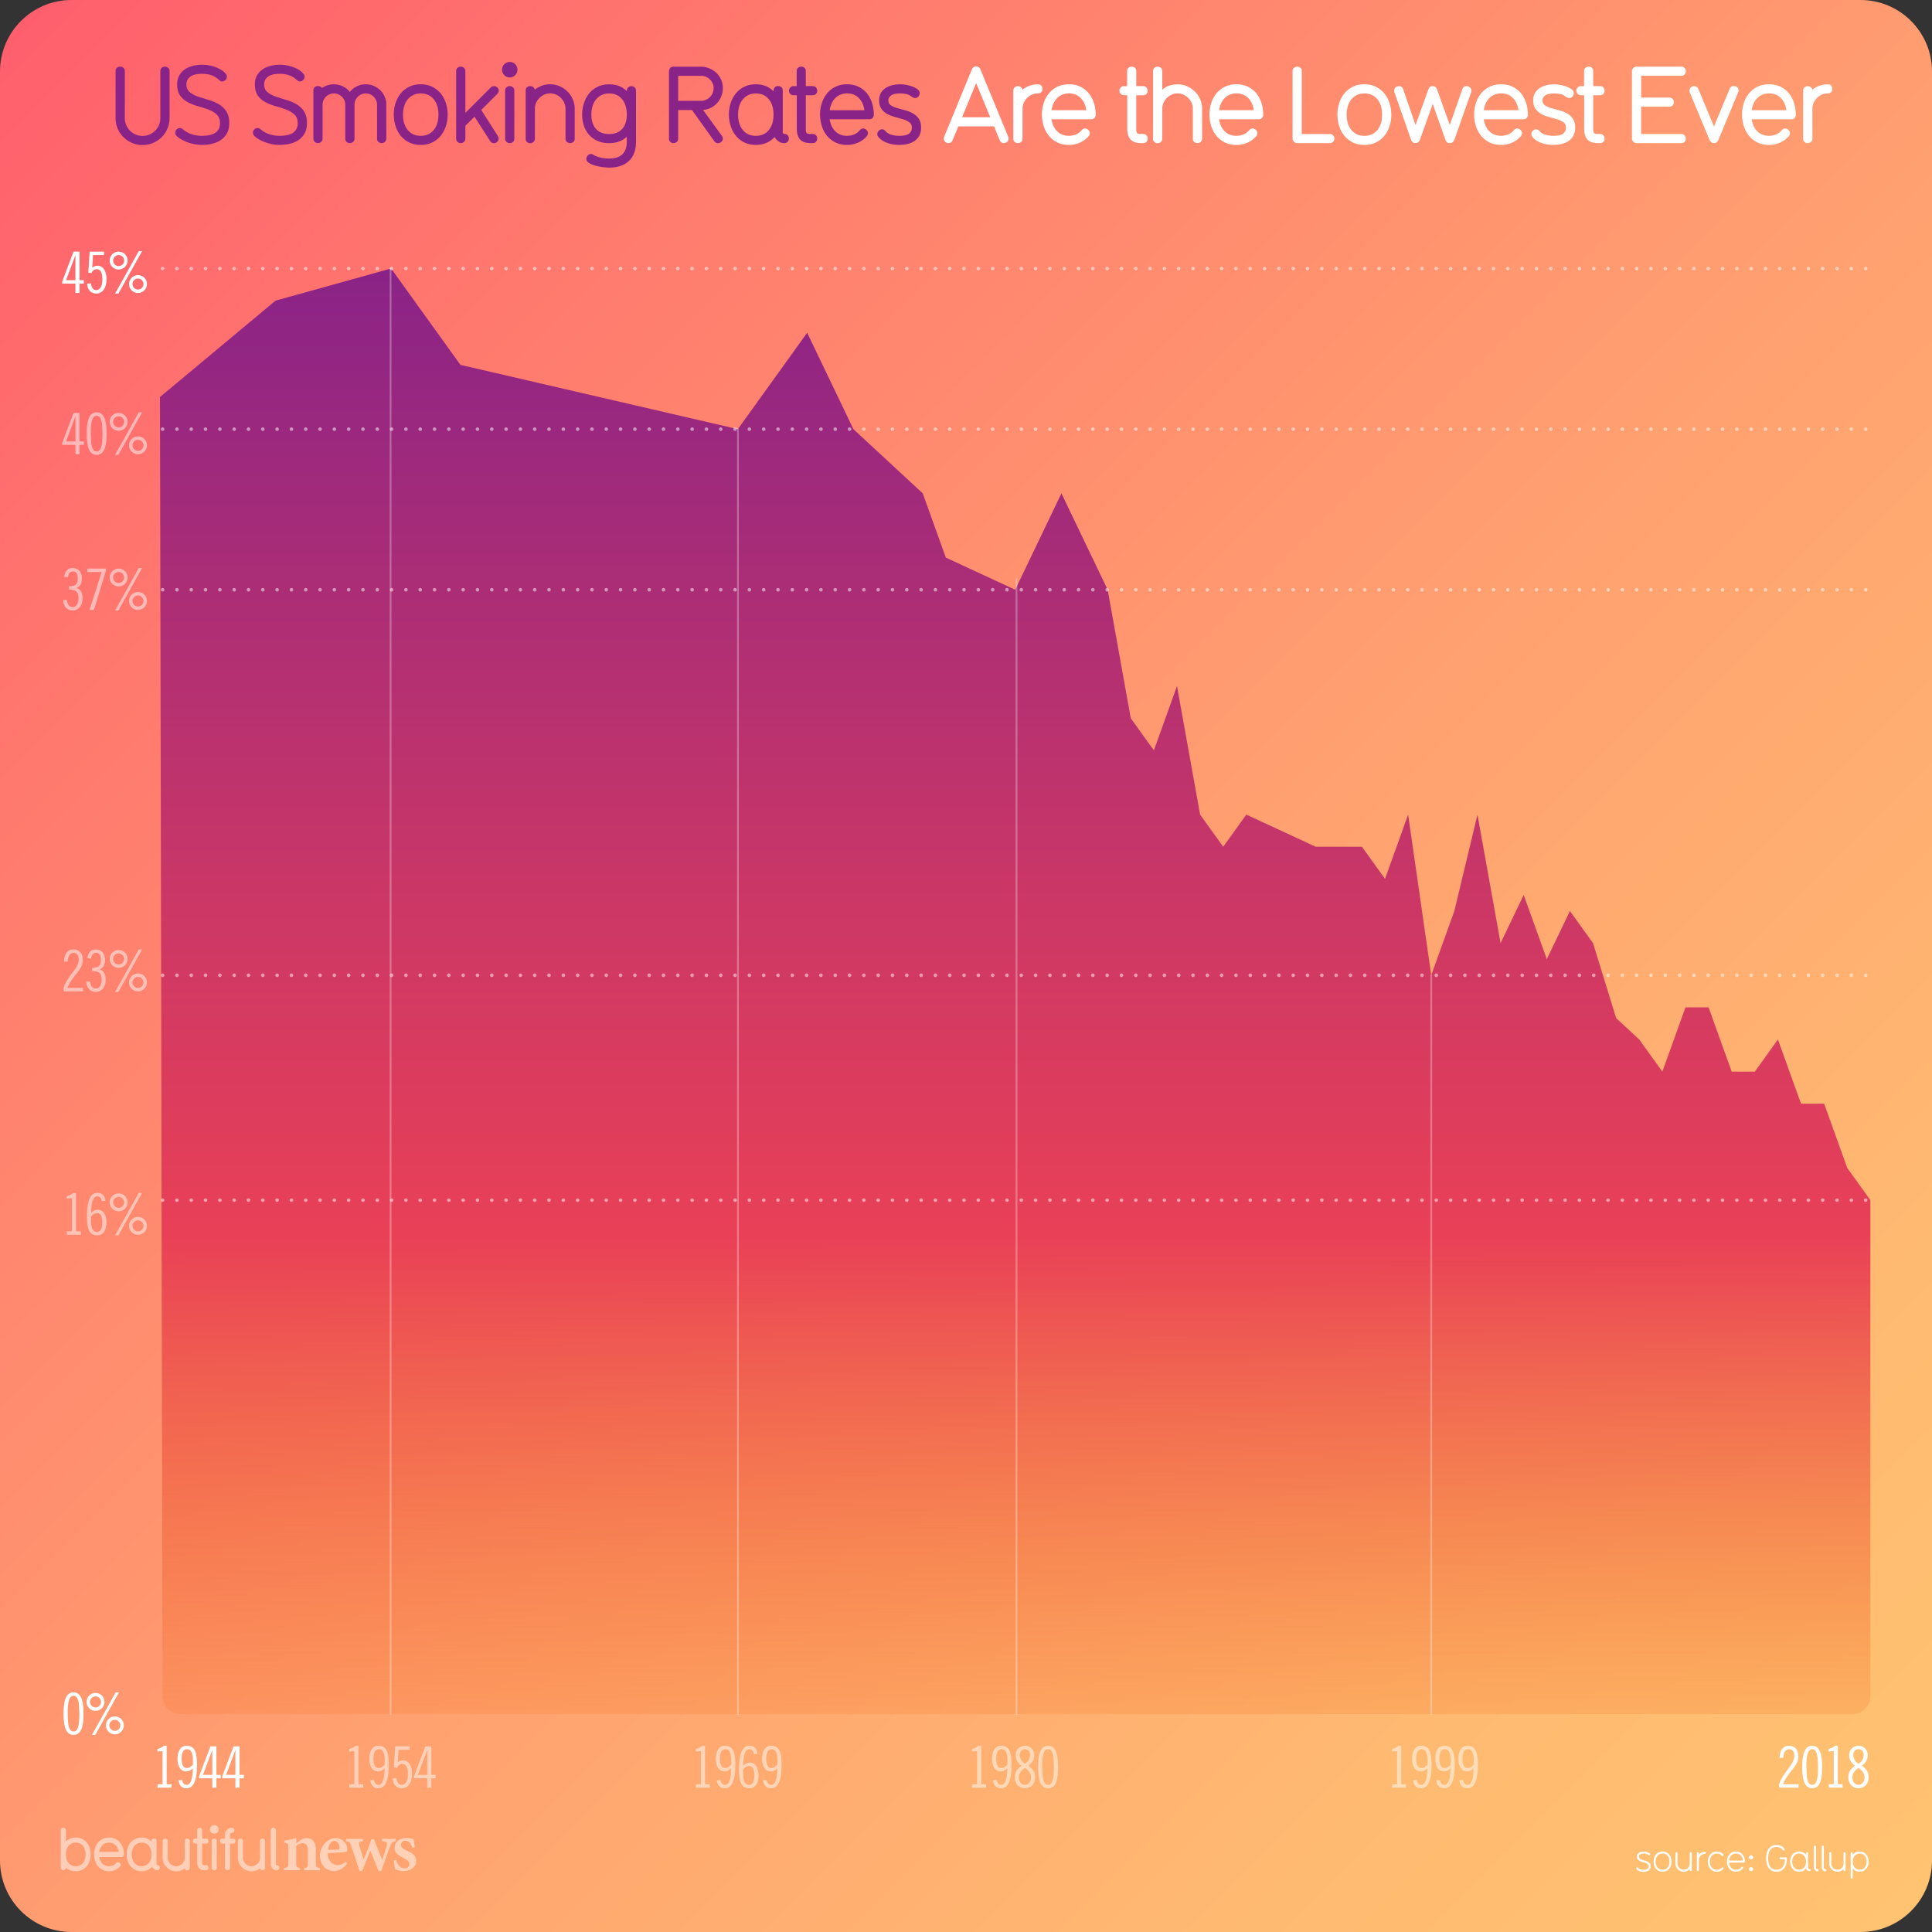 <svg xmlns="http://www.w3.org/2000/svg" xmlns:xlink="http://www.w3.org/1999/xlink" viewBox="0 0 1080 1080"><rect x="0" y="0" width="1080" height="1080" fill="#333333" stroke="none"/><style><![CDATA[.H{fill:#fff}.I{opacity:.5}.J{stroke-linecap:round}.K{stroke-miterlimit:10}]]></style><linearGradient id="A" gradientUnits="userSpaceOnUse" x1="11.716" y1="11.716" x2="1068.284" y2="1068.284"><stop offset="0" stop-color="#ff5f6d"/><stop offset=".199" stop-color="#ff796e"/><stop offset=".551" stop-color="#ffa170"/><stop offset=".83" stop-color="#ffba71"/><stop offset="1" stop-color="#ffc371"/></linearGradient><path d="M1040 1080H40c-22.09 0-40-17.91-40-40V40C0 17.91 17.91 0 40 0h1000c22.09 0 40 17.91 40 40v1000c0 22.09-17.91 40-40 40z" fill="url(#A)"/><linearGradient id="B" gradientUnits="userSpaceOnUse" x1="567.496" y1="150.095" x2="567.496" y2="958.188"><stop offset="0" stop-color="#8a2387"/><stop offset=".435" stop-color="#cb3766"/><stop offset=".67" stop-color="#e94057"/><stop offset="1" stop-color="#f27121" stop-opacity=".2"/></linearGradient><path d="M89.433 221.927l64.603-53.87 64.605-17.96 38.764 53.87L412.45 239.89l38.764-53.886 25.842 53.886 38.762 35.9 12.922 35.922 38.762 17.95 25.842-53.87 25.844 53.87 12.912 71.835 12.922 17.96 12.92-35.913 12.922 71.835 12.92 17.95 12.922-17.95 38.762 17.95h25.842l12.922 17.96 12.922-35.9 12.92 89.785 12.922-35.913 12.92-53.87 12.922 71.832 12.92-26.946 12.922 35.922 12.92-26.937 12.922 17.96 12.912 41.896 12.922 11.978 12.92 17.96 12.922-35.922h12.922l12.92 35.922h12.922l12.92-17.96 12.922 35.9h12.92l12.922 35.922 12.92 17.96v277.297c0 5.523-4.477 10-10 10H100.885c-5.515 0-9.99-4.465-10-9.98l-1.452-726.28z" fill="url(#B)"/><g fill="none" stroke="#fff" class="J K"><path d="M90.905 670.882h954.654M90.905 545.176h954.654M90.905 329.68h954.654M90.905 239.9h954.654M90.905 150.103h954.654" class="I" stroke-width="2" stroke-dasharray="0,8"/><path d="M218.343 958.226V150.103m194.18 808.123V239.9m155.71 718.336V323.7M800.07 958.226v-413.05" opacity=".3"/></g><g class="H"><use xlink:href="#D"/><path d="M50.832 158.403c.042.427.128.86.256 1.296a5.16 5.16 0 0 0 .528 1.216c.224.373.512.678.864.912s.784.352 1.296.352c1.002 0 1.83-.506 2.48-1.52s.976-2.522.976-4.527c0-1.088-.086-1.995-.256-2.72s-.4-1.307-.688-1.744-.624-.746-1.008-.928a2.81 2.81 0 0 0-1.216-.271c-.662 0-1.264.22-1.808.656s-.912.965-1.104 1.584l-1.792-.32.768-11.713h8.128l-.192 1.92h-6.08l-.448 7.04c.405-.342.87-.608 1.392-.8s1.083-.287 1.68-.287a4.06 4.06 0 0 1 1.888.463c.597.31 1.12.78 1.568 1.408s.805 1.414 1.072 2.353.4 2.037.4 3.296c0 1.322-.15 2.485-.448 3.488s-.704 1.84-1.216 2.512-1.11 1.18-1.792 1.52-1.408.512-2.176.512c-.832 0-1.563-.144-2.192-.432s-1.158-.682-1.584-1.184-.758-1.088-.992-1.76-.374-1.38-.416-2.13l2.112-.19z"/><use xlink:href="#E"/><g class="I"><use xlink:href="#D" y="90.156"/><path d="M59.6 242.382c0 2.1-.112 3.883-.336 5.376s-.565 2.72-1.024 3.68-1.04 1.67-1.744 2.128-1.525.688-2.464.688-1.76-.23-2.464-.687-1.286-1.168-1.744-2.128-.8-2.187-1.024-3.68-.336-3.285-.336-5.376.112-3.883.336-5.377.565-2.72 1.024-3.68 1.04-1.67 1.744-2.128 1.525-.687 2.464-.687 1.76.23 2.464.688 1.285 1.168 1.744 2.128.8 2.188 1.024 3.68.336 3.286.336 5.377zm-2.304 0l-.208-4.753c-.14-1.27-.347-2.287-.624-3.056s-.62-1.316-1.024-1.647a2.16 2.16 0 0 0-1.408-.496 2.16 2.16 0 0 0-1.408.496c-.405.33-.747.88-1.024 1.647s-.485 1.787-.624 3.056-.208 2.854-.208 4.753l.208 4.752c.14 1.27.347 2.287.624 3.056s.62 1.317 1.024 1.647a2.16 2.16 0 0 0 1.408.496 2.16 2.16 0 0 0 1.408-.496c.405-.33.746-.88 1.024-1.647s.485-1.786.624-3.056.208-2.854.208-4.752zm4.032-6.56c0-.683.128-1.328.384-1.936a4.89 4.89 0 0 1 1.056-1.584c.448-.448.976-.806 1.584-1.072s1.264-.4 1.968-.4 1.36.134 1.968.4 1.136.624 1.584 1.072.8.976 1.056 1.584.384 1.253.384 1.936-.128 1.328-.384 1.937-.608 1.136-1.056 1.584a5.14 5.14 0 0 1-1.584 1.071 4.83 4.83 0 0 1-1.968.4 4.84 4.84 0 0 1-1.968-.4c-.608-.267-1.136-.624-1.584-1.07a4.91 4.91 0 0 1-1.056-1.584 4.94 4.94 0 0 1-.384-1.937zm1.92 0a2.94 2.94 0 0 0 .24 1.168c.16.374.373.7.64.977a3.11 3.11 0 0 0 .96.672c.373.17.784.256 1.232.256s.858-.085 1.232-.256.693-.395.96-.672.48-.603.64-.977a2.93 2.93 0 0 0 .24-1.168 2.93 2.93 0 0 0-.24-1.168 3.25 3.25 0 0 0-.64-.976c-.266-.278-.587-.5-.96-.673a2.94 2.94 0 0 0-1.232-.256 2.94 2.94 0 0 0-1.232.256c-.374.172-.693.396-.96.673a3.22 3.22 0 0 0-.64.976 2.94 2.94 0 0 0-.24 1.168zM79.44 230.5l-13.248 23.743h-1.856L77.584 230.5h1.856zm-7.296 18.432c0-.683.128-1.328.384-1.937s.608-1.136 1.056-1.584.976-.805 1.584-1.07 1.264-.4 1.968-.4 1.36.134 1.968.4a5.14 5.14 0 0 1 1.584 1.071c.448.448.8.977 1.056 1.584s.384 1.254.384 1.937-.128 1.328-.384 1.936-.608 1.137-1.056 1.584-.976.806-1.584 1.072a4.83 4.83 0 0 1-1.968.4 4.83 4.83 0 0 1-1.968-.4 5.12 5.12 0 0 1-1.584-1.072c-.448-.447-.8-.976-1.056-1.584s-.384-1.253-.384-1.936zm1.92 0a2.93 2.93 0 0 0 .24 1.168 3.21 3.21 0 0 0 .64.976c.267.276.586.502.96.673s.784.256 1.232.256.86-.085 1.232-.256a3.11 3.11 0 0 0 .96-.673 3.22 3.22 0 0 0 .64-.976 2.93 2.93 0 0 0 .24-1.168 2.93 2.93 0 0 0-.24-1.168 3.25 3.25 0 0 0-.64-.977 3.16 3.16 0 0 0-.96-.672 2.94 2.94 0 0 0-1.232-.256 2.94 2.94 0 0 0-1.232.256c-.374.17-.693.396-.96.672a3.23 3.23 0 0 0-.64.977 2.93 2.93 0 0 0-.24 1.168z"/><path d="M35.92 322.448a7.41 7.41 0 0 1 .432-1.92 5.17 5.17 0 0 1 .912-1.568c.384-.448.853-.8 1.408-1.056s1.205-.384 1.952-.384c.64 0 1.27.1 1.888.336s1.168.57 1.648 1.04.87 1.056 1.168 1.76.448 1.536.448 2.496c0 1.644-.293 2.917-.88 3.824s-1.296 1.445-2.128 1.616v.063c.64.214 1.178.518 1.616.912a4.85 4.85 0 0 1 1.056 1.36 5.78 5.78 0 0 1 .56 1.664 10.38 10.38 0 0 1 .16 1.824c0 1.194-.16 2.22-.48 3.07s-.742 1.563-1.264 2.128-1.12.98-1.792 1.248-1.37.4-2.096.4c-.768 0-1.467-.145-2.096-.432a4.82 4.82 0 0 1-1.632-1.217c-.46-.522-.816-1.14-1.072-1.855s-.384-1.488-.384-2.32h2.112c.106 1.26.432 2.225.976 2.896s1.328 1.008 2.352 1.008c.384 0 .757-.102 1.12-.305s.688-.506.976-.912.522-.912.704-1.52.272-1.307.272-2.096c0-.96-.102-1.755-.304-2.385s-.517-1.13-.944-1.504-.97-.635-1.632-.783-1.45-.225-2.368-.225v-1.92c.853 0 1.6-.064 2.208-.2s1.125-.353 1.52-.672.683-.77.864-1.345.272-1.312.272-2.208c0-1.387-.246-2.373-.736-2.96s-1.14-.88-1.952-.88c-.5 0-.907.096-1.248.288a2.61 2.61 0 0 0-.848.752 2.99 2.99 0 0 0-.48 1.04 6.18 6.18 0 0 0-.176 1.184l-2.112-.256zm12.93-4.608h10.368v1.215l-6.72 21.9h-2.432l6.72-21.184H48.85v-1.92zm12.478 4.993a4.94 4.94 0 0 1 .384-1.937 4.9 4.9 0 0 1 1.056-1.584c.448-.448.976-.806 1.584-1.072s1.264-.4 1.968-.4a4.84 4.84 0 0 1 1.968.4c.608.267 1.136.624 1.584 1.072s.8.976 1.056 1.584.384 1.253.384 1.937-.128 1.327-.384 1.936-.608 1.136-1.056 1.584a5.16 5.16 0 0 1-1.584 1.072 4.84 4.84 0 0 1-1.968.4 4.84 4.84 0 0 1-1.968-.4 5.15 5.15 0 0 1-1.584-1.072 4.91 4.91 0 0 1-1.056-1.584 4.94 4.94 0 0 1-.384-1.936zm1.92 0a2.94 2.94 0 0 0 .24 1.168c.16.373.373.698.64.976a3.11 3.11 0 0 0 .96.672c.373.17.784.256 1.232.256s.858-.085 1.232-.256.693-.395.96-.672a3.22 3.22 0 0 0 .64-.976 2.94 2.94 0 0 0 .24-1.168 2.93 2.93 0 0 0-.24-1.168 3.23 3.23 0 0 0-.64-.977c-.267-.277-.587-.5-.96-.672s-.784-.256-1.232-.256-.86.085-1.232.256a3.14 3.14 0 0 0-.96.672 3.23 3.23 0 0 0-.64.977 2.93 2.93 0 0 0-.24 1.168zm16.192-5.312l-13.248 23.744h-1.856l13.248-23.744h1.856zm-7.296 18.432a4.94 4.94 0 0 1 .384-1.936c.256-.608.608-1.137 1.056-1.584a5.14 5.14 0 0 1 1.584-1.072 4.84 4.84 0 0 1 1.968-.4c.704 0 1.36.134 1.968.4s1.136.624 1.584 1.072.8.976 1.056 1.584a4.94 4.94 0 0 1 .384 1.936c0 .684-.128 1.328-.384 1.936s-.608 1.137-1.056 1.584-.976.807-1.584 1.072a4.83 4.83 0 0 1-1.968.4 4.83 4.83 0 0 1-1.968-.4 5.1 5.1 0 0 1-1.584-1.072c-.448-.45-.8-.976-1.056-1.584s-.384-1.252-.384-1.936zm1.92 0a2.93 2.93 0 0 0 .24 1.168 3.22 3.22 0 0 0 .64.977 3.11 3.11 0 0 0 .96.672c.373.17.784.256 1.232.256s.86-.085 1.232-.256a3.14 3.14 0 0 0 .96-.672c.267-.277.48-.604.64-.977a2.93 2.93 0 0 0 .24-1.168 2.94 2.94 0 0 0-.24-1.168 3.25 3.25 0 0 0-.64-.977 3.16 3.16 0 0 0-.96-.672 2.94 2.94 0 0 0-1.232-.256 2.94 2.94 0 0 0-1.232.256 3.14 3.14 0 0 0-.96.672 3.23 3.23 0 0 0-.64.977 2.94 2.94 0 0 0-.24 1.168z"/><path d="M35.537 554.164v-1.92a15.93 15.93 0 0 1 1.344-3.184l1.76-2.816 1.888-2.56 1.728-2.433c.512-.8.928-1.604 1.248-2.416s.48-1.652.48-2.527c0-1.216-.267-2.128-.8-2.736S42 532.66 41.2 532.66c-.917 0-1.68.38-2.288 1.136s-.966 2-1.072 3.73h-2.1c.064-1.3.25-2.4.56-3.264s.7-1.573 1.2-2.097 1.045-.9 1.664-1.104 1.28-.32 1.984-.32c1.514 0 2.752.502 3.712 1.504s1.44 2.464 1.44 4.384c0 .96-.134 1.824-.4 2.593a10.95 10.95 0 0 1-1.072 2.224 19.48 19.48 0 0 1-1.552 2.128l-1.84 2.32-1.936 2.8c-.65 1.023-1.264 2.208-1.84 3.552h8.768v1.92h-10.88zm13.313-18.496a7.41 7.41 0 0 1 .432-1.92 5.17 5.17 0 0 1 .912-1.567c.384-.448.853-.8 1.408-1.057s1.205-.384 1.952-.384a5.52 5.52 0 0 1 1.888.336 4.57 4.57 0 0 1 1.648 1.04c.48.47.87 1.056 1.168 1.76s.448 1.536.448 2.496c0 1.644-.293 2.918-.88 3.824s-1.296 1.445-2.128 1.616v.063c.64.214 1.178.518 1.616.912a4.85 4.85 0 0 1 1.056 1.36 5.78 5.78 0 0 1 .56 1.664 10.38 10.38 0 0 1 .16 1.824c0 1.194-.16 2.22-.48 3.07s-.742 1.563-1.264 2.128-1.12.98-1.792 1.248-1.37.4-2.096.4c-.768 0-1.467-.145-2.096-.432a4.78 4.78 0 0 1-1.632-1.217c-.458-.524-.816-1.14-1.072-1.855s-.384-1.488-.384-2.32h2.112c.106 1.26.432 2.225.976 2.896s1.328 1.008 2.352 1.008c.384 0 .757-.102 1.12-.304s.688-.507.976-.912.522-.912.704-1.52.272-1.307.272-2.096c0-.96-.102-1.755-.304-2.384s-.517-1.13-.944-1.504-.97-.635-1.632-.784-1.45-.225-2.368-.225v-1.92c.853 0 1.6-.063 2.208-.2s1.125-.353 1.52-.672.683-.77.864-1.345.272-1.312.272-2.208c0-1.386-.246-2.373-.736-2.96s-1.14-.88-1.952-.88c-.5 0-.907.096-1.248.288s-.624.443-.848.752a2.99 2.99 0 0 0-.48 1.04 6.18 6.18 0 0 0-.176 1.184l-2.112-.256zm12.478.384c0-.683.128-1.328.384-1.937a4.91 4.91 0 0 1 1.056-1.584 5.14 5.14 0 0 1 1.584-1.072 4.84 4.84 0 0 1 1.968-.4 4.84 4.84 0 0 1 1.968.4c.608.267 1.136.624 1.584 1.072s.8.977 1.056 1.584.384 1.254.384 1.937a4.93 4.93 0 0 1-.384 1.936c-.256.608-.608 1.136-1.056 1.584s-.976.806-1.584 1.072-1.264.4-1.968.4a4.84 4.84 0 0 1-1.968-.4 5.12 5.12 0 0 1-1.584-1.072 4.9 4.9 0 0 1-1.056-1.584 4.94 4.94 0 0 1-.384-1.936zm1.92 0a2.94 2.94 0 0 0 .24 1.168c.16.373.373.698.64.976s.586.502.96.672a2.94 2.94 0 0 0 1.232.256c.448 0 .858-.085 1.232-.256s.693-.395.96-.672a3.22 3.22 0 0 0 .64-.976 2.93 2.93 0 0 0 .24-1.168 2.93 2.93 0 0 0-.24-1.168 3.23 3.23 0 0 0-.64-.977c-.267-.277-.587-.5-.96-.672s-.784-.256-1.232-.256-.86.085-1.232.256a3.14 3.14 0 0 0-.96.672 3.23 3.23 0 0 0-.64.977 2.94 2.94 0 0 0-.24 1.168zm16.192-5.312l-13.248 23.744h-1.856l13.248-23.744h1.856zm-7.296 18.432c0-.682.128-1.327.384-1.936s.608-1.136 1.056-1.584a5.14 5.14 0 0 1 1.584-1.072 4.84 4.84 0 0 1 1.968-.4 4.84 4.84 0 0 1 1.968.4c.608.267 1.136.624 1.584 1.072s.8.976 1.056 1.584a4.94 4.94 0 0 1 .384 1.936 4.94 4.94 0 0 1-.384 1.937c-.256.607-.608 1.136-1.056 1.584s-.976.806-1.584 1.072-1.264.4-1.968.4a4.84 4.84 0 0 1-1.968-.4 5.12 5.12 0 0 1-1.584-1.072c-.448-.448-.8-.977-1.056-1.584a4.94 4.94 0 0 1-.384-1.937zm1.92 0a2.93 2.93 0 0 0 .24 1.168c.16.372.373.7.64.977a3.11 3.11 0 0 0 .96.672c.373.17.784.256 1.232.256s.86-.085 1.232-.256a3.14 3.14 0 0 0 .96-.672c.267-.277.48-.603.64-.977s.24-.762.24-1.168a2.94 2.94 0 0 0-.24-1.168 3.25 3.25 0 0 0-.64-.976c-.266-.278-.587-.5-.96-.672s-.784-.256-1.232-.256-.86.085-1.232.256a3.14 3.14 0 0 0-.96.672 3.22 3.22 0 0 0-.64.976 2.94 2.94 0 0 0-.24 1.168z"/><path d="M37.393 690.248v-1.92h2.816v-18.56l-2.88.256v-1.408c.66-.17 1.3-.4 1.92-.687s1.194-.656 1.728-1.104h1.536v21.504H45.2v1.92h-7.808zm19.457-18.816c-.085-.576-.22-1.04-.4-1.393a2.66 2.66 0 0 0-.624-.816c-.224-.192-.485-.32-.752-.384s-.507-.096-.72-.096c-1.024 0-1.84.735-2.448 2.208s-.923 3.818-.944 7.04c.47-.5 1.008-.907 1.616-1.248a3.9 3.9 0 0 1 1.936-.513 4.83 4.83 0 0 1 1.856.369c.597.245 1.125.65 1.584 1.215s.827 1.303 1.104 2.2.416 2 .416 3.312c0 2.262-.443 4.032-1.328 5.312s-2.096 1.92-3.632 1.92c-1.003 0-1.872-.165-2.608-.495s-1.35-.896-1.84-1.696-.86-1.883-1.104-3.248-.368-3.093-.368-5.184c0-2.325.133-4.314.4-5.97s.65-3.008 1.152-4.063 1.1-1.835 1.824-2.336 1.53-.752 2.448-.752c.747 0 1.38.106 1.904.32a3.51 3.51 0 0 1 1.312.912c.352.396.634.87.848 1.424s.373 1.164.48 1.824l-2.112.13zm-5.952 10.88c0 1.174.075 2.16.224 2.96s.363 1.45.64 1.95.62.864 1.024 1.088a2.79 2.79 0 0 0 1.376.336c.448 0 .858-.1 1.232-.27s.688-.48.944-.896.46-.965.608-1.647.224-1.524.224-2.528c0-1.023-.08-1.87-.24-2.543s-.374-1.2-.64-1.584-.576-.65-.928-.8a2.74 2.74 0 0 0-1.072-.225c-.747 0-1.403.203-1.968.6s-1.04.863-1.424 1.375v2.176z"/><use xlink:href="#E" y="526.468"/></g><path d="M46.673 957.932c0 2.1-.112 3.883-.336 5.376s-.565 2.72-1.024 3.68-1.04 1.67-1.744 2.128-1.525.688-2.464.688-1.76-.23-2.464-.687-1.286-1.168-1.744-2.128-.8-2.187-1.024-3.68-.336-3.285-.336-5.376.112-3.883.336-5.377.565-2.72 1.024-3.68 1.04-1.668 1.744-2.127 1.525-.688 2.464-.688 1.76.23 2.464.688 1.285 1.168 1.744 2.127.8 2.188 1.024 3.68.336 3.286.336 5.377zm-2.304 0l-.208-4.752c-.14-1.27-.347-2.288-.624-3.057s-.62-1.316-1.024-1.647a2.16 2.16 0 0 0-1.408-.496 2.16 2.16 0 0 0-1.408.496c-.405.33-.747.88-1.024 1.647s-.485 1.787-.624 3.057-.208 2.854-.208 4.752l.208 4.752c.14 1.27.347 2.287.624 3.056s.62 1.317 1.024 1.647.875.496 1.408.496 1.002-.164 1.408-.496.746-.88 1.024-1.647.485-1.786.624-3.056.208-2.854.208-4.752zm4.03-6.56a4.94 4.94 0 0 1 .384-1.936 4.9 4.9 0 0 1 1.056-1.584 5.14 5.14 0 0 1 1.584-1.072 4.84 4.84 0 0 1 1.968-.4c.704 0 1.36.134 1.968.4s1.136.624 1.584 1.072.8.977 1.056 1.584a4.93 4.93 0 0 1 .384 1.936 4.94 4.94 0 0 1-.384 1.937c-.256.61-.608 1.136-1.056 1.584s-.976.806-1.584 1.07a4.83 4.83 0 0 1-1.968.4 4.84 4.84 0 0 1-1.968-.4c-.608-.267-1.136-.623-1.584-1.07a4.9 4.9 0 0 1-1.056-1.584 4.94 4.94 0 0 1-.384-1.937zm1.92 0a2.93 2.93 0 0 0 .24 1.168c.16.373.373.7.64.977a3.1 3.1 0 0 0 .96.672 2.94 2.94 0 0 0 1.232.256c.448 0 .858-.085 1.232-.256s.693-.395.96-.672.48-.603.64-.977a2.93 2.93 0 0 0 .24-1.168 2.94 2.94 0 0 0-.24-1.168 3.25 3.25 0 0 0-.64-.976c-.266-.278-.587-.5-.96-.673a2.94 2.94 0 0 0-1.232-.256 2.94 2.94 0 0 0-1.232.256c-.374.172-.693.396-.96.673a3.22 3.22 0 0 0-.64.976 2.94 2.94 0 0 0-.24 1.168zm16.192-5.312l-13.248 23.743H51.4l13.248-23.743h1.856zm-7.296 18.432a4.95 4.95 0 0 1 .384-1.937 4.93 4.93 0 0 1 1.056-1.584 5.11 5.11 0 0 1 1.584-1.07c.608-.265 1.264-.4 1.968-.4a4.84 4.84 0 0 1 1.968.4 5.14 5.14 0 0 1 1.584 1.071 4.94 4.94 0 0 1 1.056 1.584c.256.607.384 1.254.384 1.937s-.128 1.328-.384 1.937-.608 1.136-1.056 1.584a5.16 5.16 0 0 1-1.584 1.072 4.84 4.84 0 0 1-1.968.4 4.84 4.84 0 0 1-1.968-.4 5.15 5.15 0 0 1-1.584-1.072c-.448-.447-.8-.977-1.056-1.584s-.384-1.254-.384-1.937zm1.92 0a2.93 2.93 0 0 0 .24 1.168 3.19 3.19 0 0 0 .64.976 3.1 3.1 0 0 0 .96.673c.374.17.784.256 1.232.256s.86-.085 1.232-.256a3.11 3.11 0 0 0 .96-.673 3.21 3.21 0 0 0 .64-.976 2.93 2.93 0 0 0 .24-1.168 2.94 2.94 0 0 0-.24-1.168 3.24 3.24 0 0 0-.64-.976 3.11 3.11 0 0 0-.96-.672 2.94 2.94 0 0 0-1.232-.256c-.448 0-.86.085-1.232.256a3.09 3.09 0 0 0-.96.672 3.22 3.22 0 0 0-.64.976c-.16.373-.24.763-.24 1.168z"/><g class="I"><path d="M42.328 1046.045c-3.568 0-5.47-1.97-5.503-2.002 0 .935-.7 1.4-1.468 1.4-.7 0-1.4-.467-1.4-1.4v-20.88a1.35 1.35 0 0 1 1.401-1.434c.767 0 1.468.467 1.468 1.4v6.238c1.334-1.368 3.168-2.17 5.503-2.17 5.37 0 8.373 4.403 8.373 9.406 0 5.037-3.002 9.44-8.373 9.44zm0-16c-3.335 0-5.503 2.602-5.503 6.57 0 4.003 2.168 6.604 5.503 6.604s5.504-2.602 5.504-6.604c0-3.97-2.168-6.57-5.504-6.57zm25.555 8.037h-12.34c.467 3.136 2.468 5.137 5.403 5.137 1.5 0 3.002-.533 3.97-1.734.3-.333.634-.533 1.034-.533.734 0 1.5.667 1.5 1.468 0 .4-.1.7-.8 1.4-1.5 1.468-3.57 2.235-5.704 2.235-5.37 0-8.372-4.437-8.372-9.44 0-4.97 3.002-9.406 8.372-9.406 5.437 0 8.34 4.437 8.34 9.406 0 .734-.534 1.468-1.4 1.468zm-6.937-8.038c-3.136 0-4.97 2.3-5.403 5.17H66.35c-.467-3.202-2.468-5.17-5.403-5.17zM88 1045.478c-1.834 0-2.668-1.3-2.97-1.9-1.334 1.468-3.27 2.47-5.87 2.47-5.437 0-8.372-4.47-8.372-9.44s3.002-9.406 8.372-9.406c2.335 0 4.203.834 5.504 2.202v-.134c0-.367.133-1.5 1.4-1.5.7 0 1.468.367 1.468 1.4v12.875c0 .434.3.6.467.6.935 0 1.435.667 1.435 1.434a1.37 1.37 0 0 1-1.435 1.401zm-8.84-15.443c-3.336 0-5.504 2.602-5.504 6.57 0 4.003 2.168 6.604 5.504 6.604 3.37 0 5.504-2.602 5.504-6.604 0-3.97-2.135-6.57-5.504-6.57z"/><use xlink:href="#F"/><path d="M115.158 1045.478h-.567c-3.17 0-4.37-1.668-4.37-4.403V1030.6h-1c-.8 0-1.435-.634-1.435-1.4 0-.8.634-1.435 1.4-1.435h1v-4.637c0-.934.7-1.4 1.435-1.4s1.4.467 1.4 1.4v4.637h2.135c.934 0 1.4.768 1.4 1.4 0 .8-.533 1.434-1.4 1.434h-2.135v10.774c0 .934.333 1.268 1.268 1.268h.833c.868 0 1.435.634 1.435 1.4 0 .8-.533 1.435-1.4 1.435zm4.604-20.415a2.402 2.402 0 1 1 0-4.803 2.402 2.402 0 1 1 0 4.803zm0 20.414c-.733 0-1.467-.5-1.467-1.4V1029.2c0-.935.733-1.435 1.467-1.435a1.37 1.37 0 0 1 1.401 1.435v14.876c0 .935-.7 1.4-1.4 1.4zm10.376-14.877h-1.5v13.442c0 .935-.7 1.4-1.468 1.4-.7 0-1.4-.467-1.4-1.4V1030.6h-1.37c-.9 0-1.4-.667-1.4-1.4 0-.768.5-1.435 1.4-1.435h1.367v-2.27c0-2.135 1.77-3.77 3.836-3.77.968 0 1.468.667 1.468 1.434 0 .7-.5 1.4-1.468 1.4-.566 0-.967.434-.967.9v2.302h1.5c.967 0 1.468.667 1.468 1.435 0 .733-.5 1.4-1.468 1.4z"/><use xlink:href="#F" x="42.068"/><path d="M154.725 1045.544c-1.802 0-3.336-1.534-3.336-3.402v-18.98c0-.967.7-1.434 1.435-1.434s1.435.467 1.435 1.4v19.013c0 .4.3.567.467.567.934 0 1.435.667 1.435 1.435 0 .733-.5 1.4-1.435 1.4zm15.37-.066v-1.264c1.886-.237 2.046-.437 2.046-3.157v-6.7c0-2.8-1.248-4.017-3.064-4.017-1.237 0-2.345.6-3.47 1.493v9.476c0 2.527.187 2.658 2.06 2.896v1.264h-8.968v-1.264c2.254-.33 2.5-.4 2.5-3v-8.2c0-2.446-.303-2.565-2.185-2.922v-1.184c2.173-.292 4.63-.807 6.653-1.533l-.052 2.95 2.6-1.745c1.16-.713 2-1.086 3.16-1.086 3.194 0 5.2 2.338 5.2 6.3v7.5c0 2.54.237 2.657 2.277 2.92v1.264h-8.74zm23.9-3.703c-2.458 3.427-5.488 4.178-7.014 4.178-5.142 0-8.124-3.936-8.124-8.594 0-2.745 1.183-5.396 2.832-7.062 1.74-1.8 3.945-2.814 6.082-2.814 3.73 0 6.396 3.126 6.37 6.347-.014.715-.08 1.277-.612 1.4-.767.184-6.17.5-10.318.647.062 4.587 2.717 6.74 5.556 6.74 1.572 0 3.104-.597 4.543-1.866l.686 1.014zm-7.07-12.7c-1.667 0-3.167 1.807-3.516 4.963l5.486-.118c.6-.026.848-.146.848-.792.04-2.022-1.037-4.053-2.818-4.053zm34.284.145c-1.943.343-2.248.624-3.105 2.765-1.33 3.462-3.102 8.53-4.934 13.94h-1.512l-4.65-11.46-4.55 11.46h-1.472l-4.685-14.192c-.687-1.985-.94-2.274-2.855-2.512v-1.25h9.397v1.25c-2.325.345-2.535.672-2.058 2.133l2.52 8.214c1.507-3.68 2.988-7.62 4.327-11.424h1.456c1.4 3.76 2.986 7.702 4.573 11.568.742-2.107 2.062-5.964 2.557-8.108.412-1.674-.008-2.078-2.753-2.383v-1.25h7.742v1.25zm9.4 3.746c-.92-2.606-2.155-3.984-4.2-3.984-1.206 0-2.225.86-2.225 2.266 0 1.497 1.046 2.264 3.16 3.216 3.278 1.496 5.3 2.787 5.3 5.736 0 3.85-3.6 5.764-6.945 5.764-2.06 0-4.088-.737-4.92-1.16l-.662-4.892 1.252-.224c.8 2.5 2.33 4.75 4.976 4.75 1.505 0 2.438-.952 2.438-2.28 0-1.423-.76-2.333-3.092-3.467-2.67-1.295-5.107-2.64-5.107-5.775 0-3.046 2.533-5.42 6.565-5.42 1.818 0 3.242.396 4.112.567l.62 4.577-1.25.328z"/></g><path d="M922.72 1043.278c0 .573-.113 1.057-.34 1.45a2.86 2.86 0 0 1-.9.95c-.37.25-.813.413-1.3.52a7.06 7.06 0 0 1-1.5.16c-.294 0-.634-.026-1.02-.08a6.06 6.06 0 0 1-1.13-.27c-.367-.126-.7-.3-1.03-.5s-.567-.446-.74-.74a.48.48 0 0 1-.07-.17.99.99 0 0 1-.01-.13c0-.16.06-.3.18-.42s.253-.18.4-.18a.45.45 0 0 1 .22.069.73.73 0 0 1 .22.21 2.54 2.54 0 0 0 .641.53 3.49 3.49 0 0 0 .76.33c.267.08.536.134.8.16l.77.04c1.946 0 2.92-.646 2.92-1.94 0-.507-.163-.896-.5-1.17s-.73-.5-1.2-.68a15.09 15.09 0 0 0-1.58-.49 8.32 8.32 0 0 1-1.58-.57c-.48-.232-.883-.543-1.2-.93s-.5-.913-.5-1.58c0-.507.113-.937.34-1.3s.522-.643.9-.87a3.79 3.79 0 0 1 1.24-.49c.46-.1.916-.15 1.37-.15a5.88 5.88 0 0 1 .87.07 6.79 6.79 0 0 1 .939.21 5.26 5.26 0 0 1 .9.359c.286.147.53.32.73.52.12.12.18.247.18.38 0 .146-.063.283-.2.4s-.27.2-.43.2c-.147 0-.273-.053-.38-.16-.308-.306-.7-.522-1.2-.65a5.74 5.74 0 0 0-1.409-.19c-.88 0-1.55.153-2 .46s-.7.707-.7 1.2c0 .467.163.83.5 1.1s.73.478 1.2.65 1.006.333 1.58.48a7.55 7.55 0 0 1 1.579.591 3.7 3.7 0 0 1 1.211.979c.326.407.5.95.5 1.63zm11.68-2.62c0 .76-.1 1.48-.33 2.16s-.544 1.28-.97 1.8-.953.934-1.58 1.24-1.34.46-2.14.46-1.514-.153-2.14-.46-1.153-.72-1.58-1.24-.75-1.12-.97-1.8a6.95 6.95 0 0 1-.33-2.16 6.91 6.91 0 0 1 .33-2.14c.22-.68.543-1.28.97-1.8s.953-.934 1.58-1.24 1.34-.46 2.14-.46 1.514.153 2.14.46 1.153.72 1.58 1.24.75 1.12.97 1.8a6.91 6.91 0 0 1 .33 2.14zm-1.14 0a5.74 5.74 0 0 0-.27-1.8c-.18-.547-.44-1.02-.78-1.42a3.67 3.67 0 0 0-1.22-.94c-.474-.227-1-.34-1.6-.34-.587 0-1.12.113-1.6.34a3.63 3.63 0 0 0-1.23.94c-.34.4-.6.873-.78 1.42a5.73 5.73 0 0 0-.27 1.8c0 .653.1 1.257.27 1.8s.44 1.03.78 1.43a3.62 3.62 0 0 0 1.23.94c.48.227 1.013.34 1.6.34.6 0 1.137-.113 1.6-.34s.88-.54 1.22-.94.6-.877.78-1.43.27-1.157.27-1.8zm12.46 4.76c0 .187-.06.326-.18.42s-.247.14-.38.14a.64.64 0 0 1-.4-.14c-.12-.094-.18-.233-.18-.42v-.64c-.427.493-.934.874-1.52 1.14s-1.22.4-1.9.4a4.36 4.36 0 0 1-1.75-.359c-.554-.24-1.04-.57-1.46-1a4.69 4.69 0 0 1-.99-1.46 4.35 4.35 0 0 1-.36-1.75v-5.84c0-.187.06-.327.18-.42s.253-.14.4-.14a.61.61 0 0 1 .38.14c.12.094.18.234.18.42v5.84c0 .48.1.927.27 1.34a3.47 3.47 0 0 0 .73 1.08 3.46 3.46 0 0 0 1.08.73 3.32 3.32 0 0 0 1.34.27c.48 0 .927-.1 1.34-.27a3.31 3.31 0 0 0 1.08-.73c.307-.307.55-.667.73-1.08a3.31 3.31 0 0 0 .271-1.34v-5.84c0-.187.06-.327.18-.42a.64.64 0 0 1 .4-.14c.133 0 .26.047.38.14s.18.234.18.42v9.5zm7.978-9.66a.61.61 0 0 1-.15.4c-.1.12-.243.18-.43.18-.467 0-.907.1-1.32.27s-.776.424-1.1.73a3.38 3.38 0 0 0-.739 1.08c-.18.413-.27.86-.27 1.34v5.66c0 .187-.06.326-.18.42s-.247.14-.38.14a.64.64 0 0 1-.4-.14c-.12-.094-.18-.233-.18-.42v-9.5c0-.187.06-.327.18-.42a.64.64 0 0 1 .4-.14c.133 0 .26.047.38.14s.18.234.18.42v.82c.453-.493.967-.873 1.54-1.14s1.2-.4 1.88-.4c.187 0 .33.06.43.18a.58.58 0 0 1 .15.38zm9.762 8.64a.59.59 0 0 1-.16.4 4.43 4.43 0 0 1-1.56 1.13c-.6.26-1.273.4-2.02.4-.8 0-1.514-.153-2.14-.46s-1.153-.72-1.58-1.24-.75-1.12-.97-1.8a6.95 6.95 0 0 1-.33-2.16 6.91 6.91 0 0 1 .33-2.14c.22-.68.543-1.28.97-1.8s.953-.934 1.58-1.24 1.34-.46 2.14-.46c.747 0 1.42.13 2.02.4s1.12.637 1.56 1.13a.52.52 0 0 1 .16.381c0 .146-.06.283-.18.4s-.254.2-.4.2-.287-.066-.42-.2a3.41 3.41 0 0 0-1.18-.859c-.454-.2-.974-.3-1.56-.3s-1.12.113-1.6.34a3.63 3.63 0 0 0-1.23.94c-.34.4-.6.873-.78 1.42a5.73 5.73 0 0 0-.27 1.8c0 .653.1 1.257.27 1.8s.44 1.03.78 1.43a3.62 3.62 0 0 0 1.23.94c.48.227 1.013.34 1.6.34s1.106-.104 1.56-.3a3.65 3.65 0 0 0 1.18-.85c.133-.133.273-.2.42-.2a.57.57 0 0 1 .4.17c.12.113.18.25.18.4zm11.958-3.74a.57.57 0 0 1-.17.4c-.112.12-.242.18-.4.18h-8.28c.04.573.163 1.1.37 1.58s.473.894.8 1.24a3.58 3.58 0 0 0 1.17.82c.453.2.953.3 1.5.3a4.29 4.29 0 0 0 1.66-.351c.56-.232.986-.576 1.28-1.03.066-.106.14-.18.22-.22s.167-.06.26-.06c.146 0 .287.054.42.16s.2.233.2.38c0 .094-.017.17-.05.23s-.144.204-.33.43c-.467.547-1.017.95-1.65 1.2a5.24 5.24 0 0 1-2.01.39c-.8 0-1.514-.153-2.14-.46s-1.153-.72-1.58-1.24-.75-1.12-.97-1.8a6.95 6.95 0 0 1-.33-2.16 6.91 6.91 0 0 1 .33-2.14 5.46 5.46 0 0 1 .968-1.8 4.65 4.65 0 0 1 1.577-1.24c.625-.307 1.337-.46 2.136-.46s1.5.153 2.136.46 1.15.72 1.576 1.24.75 1.12.97 1.8a6.91 6.91 0 0 1 .33 2.14zm-1.14-.56c-.04-.573-.164-1.1-.37-1.58s-.477-.896-.8-1.25-.727-.627-1.18-.82a3.8 3.8 0 0 0-1.5-.29c-.6 0-1.13.107-1.6.32a3.54 3.54 0 0 0-1.17.86c-.32.36-.57.78-.75 1.26a5.1 5.1 0 0 0-.33 1.5h7.7zm5.72-1.82a1.1 1.1 0 0 1-.333.811 1.09 1.09 0 0 1-.797.33 1.15 1.15 0 0 1-.827-.33 1.08 1.08 0 0 1-.343-.811 1.08 1.08 0 0 1 .343-.81 1.15 1.15 0 0 1 .827-.33 1.09 1.09 0 0 1 .797.33c.222.22.333.5.333.8zm0 6.56c0 .32-.1.6-.333.8a1.09 1.09 0 0 1-.797.33 1.15 1.15 0 0 1-.827-.33 1.08 1.08 0 0 1-.343-.81 1.08 1.08 0 0 1 .343-.811 1.15 1.15 0 0 1 .827-.33 1.09 1.09 0 0 1 .797.33 1.11 1.11 0 0 1 .333.81zm18.9-5.962a12.49 12.49 0 0 1-.31 2.803c-.206.898-.54 1.7-1 2.374a5.16 5.16 0 0 1-1.8 1.646c-.74.412-1.644.618-2.7.618-1.093 0-2.014-.213-2.76-.64s-1.347-.986-1.8-1.68-.777-1.5-.97-2.4a13.05 13.05 0 0 1-.289-2.75 13.06 13.06 0 0 1 .289-2.75c.193-.9.517-1.7.97-2.4s1.053-1.264 1.8-1.7 1.667-.64 2.76-.64a6.21 6.21 0 0 1 2.5.5c.76.33 1.407.896 1.94 1.67.08.08.12.187.12.32a.5.5 0 0 1-.19.399.65.65 0 0 1-.43.16c-.147 0-.268-.05-.36-.15a3.81 3.81 0 0 1-.3-.369 3.44 3.44 0 0 0-1.33-1.04c-.53-.24-1.2-.36-1.95-.36-1.52 0-2.68.55-3.48 1.65s-1.2 2.663-1.2 4.7a12.44 12.44 0 0 0 .21 2.271 6.18 6.18 0 0 0 .74 2.029 4.21 4.21 0 0 0 1.43 1.46c.6.374 1.366.56 2.3.56.787 0 1.467-.144 2.04-.43s1.05-.687 1.43-1.2.667-1.12.86-1.82.3-1.463.35-2.3h-2.44c-.2 0-.35-.06-.45-.177s-.15-.25-.15-.394.046-.274.14-.393.233-.177.42-.177h3.04c.173 0 .313.053.42.16s.16.246.16.42zm13.28 6.542c0 .133-.047.26-.14.38s-.24.18-.44.18h-.02a1.98 1.98 0 0 1-.53-.08 1.91 1.91 0 0 1-.56-.26 2.28 2.28 0 0 1-.51-.48c-.16-.2-.286-.446-.38-.74a4.48 4.48 0 0 1-1.6 1.399c-.64.333-1.4.5-2.28.5-.813 0-1.533-.156-2.16-.47a4.68 4.68 0 0 1-1.57-1.25 5.56 5.56 0 0 1-.96-1.8 6.91 6.91 0 0 1-.33-2.14 6.96 6.96 0 0 1 .33-2.16 5.34 5.34 0 0 1 .97-1.79 4.71 4.71 0 0 1 1.58-1.23c.627-.306 1.34-.46 2.14-.46.88 0 1.64.167 2.28.5a4.55 4.55 0 0 1 1.6 1.38v-.98c0-.16.057-.294.17-.4s.25-.16.4-.16a.6.6 0 0 1 .391.14c.112.094.17.234.17.42v8.06c0 .32.076.53.23.63a1.31 1.31 0 0 0 .5.2c.18.03.343.1.5.15s.22.2.22.45zm-2.58-4.76a5.74 5.74 0 0 0-.27-1.8c-.18-.547-.44-1.02-.78-1.42a3.67 3.67 0 0 0-1.22-.94c-.474-.227-1-.34-1.6-.34-.587 0-1.12.113-1.6.34a3.63 3.63 0 0 0-1.23.94c-.34.4-.6.873-.78 1.42a5.73 5.73 0 0 0-.27 1.8c0 .653.1 1.257.27 1.8s.44 1.03.78 1.43a3.62 3.62 0 0 0 1.23.94c.48.227 1.013.34 1.6.34.6 0 1.137-.113 1.6-.34s.88-.54 1.22-.94.6-.877.78-1.43.27-1.157.27-1.8z"/><use xlink:href="#G"/><use xlink:href="#G" x="4.379"/><path d="M1031.696 1045.418c0 .187-.06.326-.18.42s-.247.14-.38.14a.64.64 0 0 1-.4-.14c-.12-.094-.18-.233-.18-.42v-.64c-.427.493-.934.874-1.52 1.14s-1.22.4-1.9.4a4.36 4.36 0 0 1-1.75-.359c-.554-.24-1.04-.57-1.46-1a4.69 4.69 0 0 1-.99-1.46 4.35 4.35 0 0 1-.36-1.75v-5.84c0-.187.06-.327.18-.42s.253-.14.4-.14a.61.61 0 0 1 .38.14c.12.094.18.234.18.42v5.84c0 .48.1.927.27 1.34a3.31 3.31 0 0 0 .73 1.08 3.46 3.46 0 0 0 1.08.73 3.32 3.32 0 0 0 1.34.27c.48 0 .927-.1 1.34-.27a3.31 3.31 0 0 0 1.08-.73c.307-.307.55-.667.73-1.08a3.31 3.31 0 0 0 .271-1.34v-5.84c0-.187.06-.327.18-.42a.64.64 0 0 1 .4-.14c.133 0 .26.047.38.14s.18.234.18.42v9.5zm12.88-4.76c0 .76-.1 1.48-.33 2.16s-.544 1.28-.97 1.8a4.67 4.67 0 0 1-1.579 1.24c-.627.307-1.34.46-2.14.46-.88 0-1.64-.167-2.28-.5a4.48 4.48 0 0 1-1.6-1.399v5.18c0 .187-.06.33-.18.43s-.247.15-.38.15a.61.61 0 0 1-.4-.15c-.12-.1-.18-.243-.18-.43v-13.68c0-.187.06-.327.18-.42a.64.64 0 0 1 .4-.14c.133 0 .26.047.38.14s.18.234.18.42v.98a4.55 4.55 0 0 1 1.6-1.38c.64-.333 1.4-.5 2.28-.5.8 0 1.514.153 2.14.46a4.67 4.67 0 0 1 1.579 1.24c.427.52.75 1.12.97 1.8a6.91 6.91 0 0 1 .33 2.14zm-1.14 0a5.74 5.74 0 0 0-.27-1.8c-.18-.547-.44-1.02-.78-1.42a3.67 3.67 0 0 0-1.22-.94c-.474-.227-1-.34-1.6-.34s-1.137.113-1.6.34a3.66 3.66 0 0 0-1.221.94c-.34.4-.6.873-.78 1.42a5.73 5.73 0 0 0-.27 1.8c0 .653.1 1.257.27 1.8s.44 1.03.78 1.43a3.65 3.65 0 0 0 1.221.94c.473.227 1 .34 1.6.34s1.137-.113 1.6-.34.88-.54 1.22-.94.6-.877.78-1.43.27-1.157.27-1.8z"/></g><g fill="#8a2387"><path d="M94.786 66.02a14.73 14.73 0 0 1-1.172 5.82c-.782 1.84-1.844 3.44-3.187 4.8s-2.936 2.44-4.78 3.24-3.827 1.2-5.95 1.2c-2.044 0-3.99-.39-5.832-1.17s-3.446-1.84-4.8-3.18-2.445-2.93-3.247-4.77-1.202-3.82-1.202-5.94V39.8c0-.84.26-1.47.78-1.9a2.78 2.78 0 0 1 1.8-.631c.68 0 1.28.21 1.8.63s.78 1.05.78 1.9v26.22c0 1.36.26 2.65.78 3.87s1.23 2.28 2.13 3.18 1.95 1.61 3.15 2.13 2.48.78 3.84.78 2.65-.26 3.87-.78a9.97 9.97 0 0 0 3.18-2.131c.9-.9 1.6-1.96 2.13-3.18s.78-2.5.78-3.87V39.86c0-.88.252-1.53.758-1.95s1.104-.63 1.79-.63 1.294.21 1.82.63.79 1.05.79 1.9v26.22z"/><use xlink:href="#H"/><use xlink:href="#H" x="43.44"/><path d="M215.925 77.42c0 .84-.27 1.48-.8 1.92a2.8 2.8 0 0 1-1.83.66c-.64 0-1.22-.22-1.74-.66s-.78-1.06-.78-1.86v-18.9c0-.88-.17-1.7-.508-2.46s-.787-1.43-1.343-2-1.225-1.04-2-1.38-1.583-.5-2.418-.5c-.875 0-1.703.17-2.48.5a6.45 6.45 0 0 0-2 1.351c-.557.56-1.005 1.23-1.343 2a6.05 6.05 0 0 0-.507 2.43v18.9c0 .84-.264 1.48-.8 1.92s-1.133.66-1.82.66a2.64 2.64 0 0 1-1.792-.66c-.506-.44-.76-1.06-.76-1.86v-18.9c0-.88-.17-1.7-.5-2.46a6.71 6.71 0 0 0-1.38-2.011c-.58-.58-1.25-1.04-2-1.38s-1.58-.5-2.46-.5-1.7.17-2.46.5a6.59 6.59 0 0 0-2 1.35c-.57.56-1.04 1.23-1.38 2a6.01 6.01 0 0 0-.5 2.43v18.9c0 .84-.27 1.48-.8 1.92a2.8 2.8 0 0 1-1.83.66c-.64 0-1.22-.22-1.74-.66s-.78-1.06-.78-1.86v-26.8c0-.88.27-1.53.8-1.95a2.9 2.9 0 0 1 1.83-.63c.44 0 .85.1 1.23.27s.7.47.93.87a10.44 10.44 0 0 1 3.09-1.56c1.14-.36 2.33-.54 3.57-.54 1.8 0 3.48.38 5.04 1.14a11.06 11.06 0 0 1 3.9 3.12c1.04-1.32 2.33-2.36 3.87-3.12s3.2-1.14 5-1.14c1.6 0 3.1.3 4.5.9s2.62 1.4 3.66 2.43 1.86 2.23 2.46 3.63a11.15 11.15 0 0 1 .9 4.439v18.9zm34.32-13.38c0 2.28-.33 4.44-1 6.48s-1.63 3.84-2.9 5.4-2.86 2.8-4.74 3.72-4.02 1.38-6.42 1.38-4.54-.46-6.42-1.38-3.46-2.16-4.74-3.72-2.25-3.36-2.9-5.4-1-4.2-1-6.48c0-2.24.33-4.38 1-6.42s1.63-3.84 2.9-5.4 2.86-2.8 4.74-3.72 4.02-1.38 6.42-1.38 4.54.46 6.42 1.38 3.46 2.16 4.74 3.72 2.25 3.36 2.9 5.4a20.72 20.72 0 0 1 .99 6.42zm-5.16 0c0-3.6-.9-6.47-2.67-8.6s-4.2-3.2-7.23-3.2c-1.48 0-2.83.28-4.05.84s-2.27 1.36-3.15 2.4-1.55 2.28-2 3.72-.7 3.06-.7 4.86c0 3.64.9 6.53 2.7 8.67s4.2 3.2 7.2 3.2c3.04 0 5.45-1.07 7.23-3.2s2.67-5.03 2.67-8.67zm33.72-13.32c0 .64-.28 1.24-.84 1.8l-8.94 8.94 9.3 14.58c.28.56.42 1.04.42 1.44a2.36 2.36 0 0 1-.84 1.83c-.56.5-1.18.75-1.86.75a2.4 2.4 0 0 1-1.08-.27c-.36-.18-.68-.5-.96-.93l-8.76-13.62-5.1 5.1v7.14c0 .8-.28 1.42-.84 1.86s-1.12.66-1.68.66a2.8 2.8 0 0 1-1.83-.66c-.53-.44-.8-1.06-.8-1.86V39.8c0-.84.26-1.47.78-1.9s1.1-.63 1.74-.63c.68 0 1.3.2 1.83.63s.8 1.05.8 1.9v23.28l14.16-14.16c.32-.32.64-.53.96-.63a3.21 3.21 0 0 1 .96-.15c.68 0 1.28.26 1.8.78s.78 1.12.78 1.8zm10.44-11.76c0 1.2-.417 2.22-1.25 3.06a4.12 4.12 0 0 1-3.039 1.26 4.12 4.12 0 0 1-3.04-1.26c-.834-.84-1.25-1.86-1.25-3.06a4.18 4.18 0 0 1 1.25-3.061 4.12 4.12 0 0 1 3.04-1.26 4.12 4.12 0 0 1 3.039 1.26 4.18 4.18 0 0 1 1.251 3.061zm-1.74 38.52c0 .84-.26 1.47-.78 1.9a2.7 2.7 0 0 1-1.74.63 2.8 2.8 0 0 1-1.83-.66c-.53-.44-.8-1.06-.8-1.86V50.72c0-.84.27-1.48.8-1.92a2.8 2.8 0 0 1 1.83-.66c.64 0 1.22.22 1.74.66s.78 1.08.78 1.92v26.76zm33.78-.06c0 .84-.263 1.48-.8 1.92s-1.134.66-1.82.66a2.64 2.64 0 0 1-1.791-.66c-.506-.44-.758-1.06-.758-1.86V60.8c0-1.16-.23-2.26-.7-3.3a8.93 8.93 0 0 0-1.86-2.73c-.78-.78-1.7-1.4-2.73-1.86a8.07 8.07 0 0 0-3.3-.69 7.86 7.86 0 0 0-3.27.69 9.04 9.04 0 0 0-2.7 1.86 8.93 8.93 0 0 0-1.86 2.73 8.06 8.06 0 0 0-.69 3.3v16.62c0 .84-.27 1.5-.8 1.95s-1.15.7-1.83.7c-.64 0-1.22-.22-1.74-.66s-.78-1.08-.78-1.92V50.66c0-.88.26-1.52.78-1.92s1.1-.6 1.74-.6c.6 0 1.14.16 1.62.48s.8.82.96 1.5a14.76 14.76 0 0 1 3.9-2.2c1.434-.55 3.008-.8 4.693-.8 1.884 0 3.65.36 5.294 1.08s3.098 1.7 4.36 2.94 2.256 2.7 2.98 4.35 1.083 3.43 1.083 5.3V77.4zm34.26 1.68c0 4.8-1.33 8.43-4 10.9s-6.35 3.7-11.07 3.7c-.92 0-2.1-.1-3.54-.27s-2.84-.46-4.2-.84-2.53-.88-3.5-1.5-1.47-1.4-1.47-2.3c0-.68.26-1.3.78-1.86s1.12-.84 1.8-.84c.36 0 .58.02.66.06a5.98 5.98 0 0 1 .33.18 24.78 24.78 0 0 1 .69.42c.32.2.88.44 1.68.72.72.28 1.63.54 2.73.78s2.45.36 4.05.36c6.6 0 9.9-3.16 9.9-9.48v-2.7c-1.16 1.12-2.57 2-4.23 2.64s-3.55.96-5.67.96c-2.36 0-4.47-.4-6.33-1.2s-3.44-1.9-4.74-3.33-2.3-3.1-2.97-5.04-1.02-4.07-1.02-6.4c0-2.24.33-4.38 1-6.42s1.63-3.84 2.9-5.4 2.86-2.8 4.74-3.72 4.02-1.38 6.42-1.38c4.16 0 7.46 1.28 9.9 3.84v-.24c0-.84.28-1.48.84-1.92s1.14-.66 1.74-.66c.64 0 1.23.22 1.77.66s.8 1.08.8 1.92V79.1zm-5.16-15.06c0-3.6-.9-6.47-2.67-8.6s-4.2-3.2-7.23-3.2c-1.48 0-2.83.28-4.05.84s-2.27 1.36-3.15 2.4-1.55 2.28-2 3.72-.7 3.06-.7 4.86c0 3.44.86 6.1 2.58 8s4.16 2.85 7.32 2.85 5.6-.95 7.32-2.85 2.58-4.57 2.58-8zm53.697 13.44c0 .72-.3 1.33-.87 1.83s-1.2.75-1.9.75c-.32 0-.66-.1-1.02-.27s-.68-.45-.96-.8l-12.48-17.46h-7.74v15.9c0 .84-.27 1.48-.8 1.92a2.8 2.8 0 0 1-1.83.66c-.64 0-1.22-.22-1.74-.66s-.78-1.06-.78-1.86V39.86c0-.56.2-1.13.57-1.7s1.03-.87 1.95-.87h15.54c1.32 0 2.7.26 4.1.78s2.72 1.28 3.9 2.28 2.15 2.25 2.9 3.75 1.14 3.25 1.14 5.25a12.08 12.08 0 0 1-.84 4.47c-.56 1.42-1.33 2.67-2.3 3.75a12.28 12.28 0 0 1-3.51 2.67c-1.36.7-2.82 1.1-4.38 1.23l10.5 14.46c.36.48.54 1 .54 1.56zm-5.16-28.17c0-1.035-.2-1.972-.6-2.808s-.93-1.562-1.6-2.18-1.4-1.095-2.22-1.434a6.61 6.61 0 0 0-2.55-.508H379.1v13.98h12.78a6.71 6.71 0 0 0 2.73-.566c.86-.378 1.6-.887 2.25-1.523a6.9 6.9 0 0 0 1.5-2.241c.36-.855.54-1.763.54-2.72zm42.06 28.17c0 .64-.22 1.22-.66 1.74s-1.08.78-1.92.78-1.56-.13-2.16-.4-1.1-.57-1.53-.93-.77-.73-1.05-1.1-.48-.7-.6-1c-1.2 1.32-2.67 2.4-4.4 3.2s-3.8 1.23-6.15 1.23c-2.44 0-4.6-.47-6.48-1.4s-3.45-2.2-4.7-3.75-2.22-3.36-2.88-5.4a20.73 20.73 0 0 1-1-6.42c0-2.24.33-4.38 1-6.42s1.63-3.84 2.9-5.4 2.86-2.8 4.74-3.72 4.02-1.38 6.42-1.38c2.12 0 4 .35 5.67 1.05s3.07 1.67 4.23 2.9v-.24c0-.16.02-.4.06-.7a2.33 2.33 0 0 1 .33-.899 2.42 2.42 0 0 1 .78-.78c.34-.22.8-.33 1.35-.33a3.15 3.15 0 0 1 1.8.57c.56.38.84 1.03.84 1.95v23.16c0 .4.1.68.3.84s.38.24.54.24c.84 0 1.48.26 1.92.78s.66 1.12.66 1.8zm-8.58-13.44c0-3.6-.9-6.47-2.67-8.6s-4.2-3.2-7.23-3.2c-1.48 0-2.83.28-4.05.84s-2.27 1.36-3.15 2.4-1.55 2.28-2 3.72-.7 3.06-.7 4.86c0 3.64.9 6.53 2.7 8.67s4.2 3.2 7.2 3.2c3.04 0 5.45-1.07 7.23-3.2s2.67-5.03 2.67-8.67zm24.42 13.38c0 .72-.22 1.33-.66 1.83s-1.06.75-1.86.75h-1.02c-2.88 0-4.9-.7-6.1-2.1s-1.77-3.34-1.77-5.82V53.24h-1.8a2.49 2.49 0 0 1-1.83-.75c-.5-.5-.75-1.1-.75-1.77a2.49 2.49 0 0 1 .75-1.83 2.42 2.42 0 0 1 1.77-.75h1.8V39.8c0-.84.26-1.47.78-1.9a2.78 2.78 0 0 1 1.8-.631c.68 0 1.27.2 1.77.63s.75 1.05.75 1.9v8.34h3.84c.84 0 1.47.28 1.9.84s.63 1.12.63 1.68c0 .72-.22 1.33-.66 1.83s-1.06.75-1.86.75h-3.84v19.38c0 .84.17 1.43.5 1.77s.93.5 1.77.5h1.5c.8 0 1.43.25 1.9.75s.7 1.1.7 1.77zm31.68-13.38a2.82 2.82 0 0 1-.66 1.83c-.44.54-1.06.8-1.86.8h-22.2c.44 2.84 1.5 5.1 3.2 6.75s3.87 2.5 6.5 2.5a10.56 10.56 0 0 0 3.93-.75c1.26-.5 2.33-1.3 3.2-2.37.56-.64 1.18-.96 1.86-.96s1.3.26 1.86.78.84 1.14.84 1.86a2.44 2.44 0 0 1-.24 1.05c-.16.34-.56.83-1.2 1.47a13.74 13.74 0 0 1-4.71 3 15.43 15.43 0 0 1-5.55 1.02c-2.4 0-4.54-.46-6.42-1.38s-3.46-2.16-4.74-3.72-2.25-3.37-2.9-5.43-1-4.2-1-6.45.33-4.38 1-6.42 1.63-3.84 2.9-5.4 2.86-2.8 4.74-3.72 4.02-1.38 6.42-1.38c2.44 0 4.6.46 6.48 1.38s3.45 2.16 4.7 3.72 2.2 3.36 2.85 5.4.96 4.18.96 6.42zm-5.28-2.46c-.44-2.9-1.5-5.184-3.2-6.854s-3.87-2.506-6.5-2.506c-1.4 0-2.66.242-3.78.725a8.93 8.93 0 0 0-2.91 1.993c-.82.846-1.48 1.842-1.98 3s-.85 2.365-1.05 3.653h19.44zm31.68 9.78c0 1.76-.34 3.26-1.02 4.5a8.38 8.38 0 0 1-2.73 3c-1.14.76-2.45 1.3-3.93 1.65s-3.02.5-4.62.5c-.84 0-1.78-.07-2.82-.2s-2.1-.38-3.18-.72a14.71 14.71 0 0 1-3.09-1.38 9.52 9.52 0 0 1-2.55-2.19c-.36-.56-.54-1.08-.54-1.56 0-.76.3-1.4.87-1.92s1.2-.78 1.83-.78 1.26.34 1.86 1.02c.92 1.04 2.08 1.74 3.48 2.1a16.56 16.56 0 0 0 4.14.54c2.72 0 4.6-.42 5.6-1.26s1.53-1.94 1.53-3.3c0-1.28-.45-2.26-1.35-2.94s-2.03-1.24-3.4-1.68l-4.4-1.26c-1.58-.4-3.05-.95-4.4-1.65s-2.5-1.66-3.4-2.88-1.35-2.85-1.35-4.9c0-1.64.35-3.03 1.05-4.17s1.6-2.06 2.73-2.76 2.38-1.2 3.78-1.53a19.1 19.1 0 0 1 4.26-.479c.8 0 1.82.1 3.06.3s2.44.5 3.6.93 2.15.94 2.97 1.56 1.23 1.35 1.23 2.2c0 .68-.24 1.3-.72 1.86a2.27 2.27 0 0 1-1.8.84c-.28 0-.6-.07-.96-.2a4.26 4.26 0 0 1-1.02-.57c-.797-.68-1.752-1.15-2.867-1.4s-2.27-.4-3.464-.4c-2.47 0-4.2.4-5.196 1.17s-1.493 1.67-1.493 2.67c0 1.2.448 2.1 1.345 2.73s2.023 1.14 3.38 1.56l4.426 1.23c1.595.4 3.07.97 4.425 1.7a9.94 9.94 0 0 1 3.378 3c.897 1.26 1.346 2.95 1.346 5.07z"/></g><g class="H"><path d="M563.8 77.48c0 .76-.27 1.37-.81 1.83s-1.15.7-1.83.7c-.44 0-.87-.12-1.3-.36s-.75-.64-.99-1.2l-3.18-7.8h-19.98l-3.24 7.8c-.24.56-.56.96-.96 1.2s-.82.36-1.26.36c-.68 0-1.3-.23-1.86-.7s-.84-1.07-.84-1.83c0-.4.08-.74.24-1.02l15.42-37.5c.36-.8.76-1.3 1.2-1.53s.86-.33 1.26-.33c.28 0 .68.1 1.2.33s.94.73 1.26 1.53l15.48 37.5c.12.28.18.62.18 1.02zm-18.12-31.02l-7.86 19.08h15.72l-7.86-19.08z"/><use xlink:href="#I"/><path d="M612.518 64.04a2.82 2.82 0 0 1-.659 1.83c-.44.54-1.06.8-1.86.8h-22.2c.44 2.84 1.5 5.09 3.2 6.75s3.87 2.5 6.5 2.5a10.57 10.57 0 0 0 3.931-.75 7.8 7.8 0 0 0 3.209-2.37c.56-.64 1.18-.96 1.86-.96s1.3.26 1.86.78.84 1.14.84 1.86c0 .36-.08.71-.24 1.05s-.56.83-1.2 1.47a13.74 13.74 0 0 1-4.709 3c-1.78.68-3.63 1.02-5.55 1.02-2.4 0-4.54-.46-6.42-1.38s-3.46-2.16-4.74-3.72-2.25-3.37-2.9-5.43-1-4.2-1-6.45a20.72 20.72 0 0 1 .99-6.42c.66-2.04 1.63-3.84 2.9-5.4s2.86-2.8 4.74-3.72 4.02-1.38 6.42-1.38c2.44 0 4.6.46 6.48 1.38s3.45 2.16 4.7 3.72 2.2 3.36 2.85 5.4.96 4.18.96 6.42zm-5.28-2.46c-.44-2.9-1.51-5.184-3.2-6.854s-3.87-2.506-6.5-2.506c-1.4 0-2.66.242-3.78.725s-2.09 1.147-2.9 1.993-1.48 1.842-1.98 2.99a14.79 14.79 0 0 0-1.05 3.653h19.44z"/><use xlink:href="#J"/><path d="M671.976 77.42c0 .84-.264 1.48-.79 1.92s-1.134.66-1.82.66a2.64 2.64 0 0 1-1.791-.66c-.506-.44-.76-1.06-.76-1.86V60.8c0-1.16-.23-2.26-.69-3.3s-1.08-1.95-1.86-2.73-1.7-1.4-2.73-1.86-2.14-.7-3.3-.7-2.25.23-3.27.7a9.05 9.05 0 0 0-2.7 1.859 8.93 8.93 0 0 0-1.86 2.73c-.46 1.04-.69 2.14-.69 3.3v16.62c0 .84-.27 1.5-.81 1.95s-1.15.69-1.83.69c-.64 0-1.22-.22-1.74-.66s-.78-1.08-.78-1.92V39.86c0-.88.26-1.53.78-1.95a2.7 2.7 0 0 1 1.74-.631 2.9 2.9 0 0 1 1.829.631c.54.42.81 1.05.81 1.9l.01 10.38c1.123-1.04 2.405-1.8 3.85-2.3s3.007-.75 4.7-.75c1.885 0 3.647.36 5.29 1.08s3.097 1.7 4.36 2.94 2.255 2.7 2.977 4.35 1.083 3.43 1.083 5.3v16.62z"/><use xlink:href="#K"/><path d="M745.955 77.42a2.49 2.49 0 0 1-.75 1.83 2.42 2.42 0 0 1-1.77.75h-18.24a2.59 2.59 0 0 1-1.86-.75c-.52-.5-.78-1.1-.78-1.77V39.86c0-.88.28-1.53.84-1.95s1.12-.63 1.68-.63a2.9 2.9 0 0 1 1.829.631c.54.42.8 1.05.8 1.9v35.1h15.72a2.42 2.42 0 0 1 1.77.75 2.42 2.42 0 0 1 .75 1.77zm31.8-13.38c0 2.28-.33 4.44-1 6.48s-1.63 3.84-2.9 5.4-2.86 2.8-4.74 3.72-4.02 1.38-6.42 1.38-4.54-.46-6.42-1.38-3.46-2.16-4.74-3.72-2.25-3.36-2.9-5.4-1-4.2-1-6.48a20.72 20.72 0 0 1 .99-6.42c.66-2.04 1.63-3.84 2.9-5.4s2.86-2.8 4.74-3.72 4.02-1.38 6.42-1.38 4.54.46 6.42 1.38 3.46 2.16 4.74 3.72 2.25 3.36 2.9 5.4a20.72 20.72 0 0 1 .99 6.42zm-5.16 0c0-3.6-.9-6.47-2.67-8.6s-4.2-3.2-7.23-3.2c-1.48 0-2.83.28-4.05.84a8.99 8.99 0 0 0-3.149 2.4c-.88 1.04-1.55 2.28-2 3.72s-.7 3.06-.7 4.86c0 3.64.9 6.53 2.7 8.67s4.2 3.2 7.2 3.2c3.04 0 5.45-1.07 7.23-3.2s2.67-5.03 2.67-8.67zm49.92-13.38v.42c0 .12-.04.28-.12.48l-9.3 26.34c-.52 1.4-1.4 2.1-2.64 2.1-.64 0-1.15-.15-1.53-.45s-.7-.85-1-1.65l-7.02-19.8-7.08 19.8c-.48 1.4-1.34 2.1-2.58 2.1-1.2 0-2.04-.7-2.52-2.1l-9.24-26.34c-.08-.2-.12-.36-.12-.48v-.48c0-.76.28-1.36.84-1.8s1.16-.66 1.8-.66a2.69 2.69 0 0 1 1.38.39c.44.26.76.7.96 1.3l6.96 20.04 7.08-19.62c.24-.68.54-1.2.9-1.56s.9-.54 1.62-.54c1.2 0 2.04.7 2.52 2.1l7.02 19.62 7.02-20.04c.2-.6.52-1.03.96-1.3s.88-.4 1.32-.4c.68 0 1.3.23 1.9.7a2.22 2.22 0 0 1 .87 1.83z"/><use xlink:href="#K" x="147.957"/><path d="M880.532 71.36c0 1.76-.34 3.26-1.02 4.5s-1.6 2.24-2.73 3-2.45 1.31-3.93 1.65a20.58 20.58 0 0 1-4.619.51c-.84 0-1.78-.07-2.82-.2s-2.1-.38-3.18-.72a14.74 14.74 0 0 1-3.091-1.38 9.52 9.52 0 0 1-2.55-2.19c-.36-.56-.54-1.08-.54-1.56 0-.76.3-1.4.87-1.92s1.19-.78 1.83-.78 1.26.34 1.86 1.02c.92 1.04 2.08 1.74 3.48 2.1s2.78.54 4.14.54c2.72 0 4.6-.42 5.61-1.26s1.53-1.94 1.53-3.3c0-1.28-.45-2.26-1.35-2.94s-2.03-1.24-3.4-1.68l-4.4-1.26c-1.58-.4-3.05-.95-4.4-1.65s-2.49-1.66-3.4-2.88-1.35-2.85-1.35-4.89c0-1.64.35-3.03 1.05-4.17a8.37 8.37 0 0 1 2.729-2.76c1.12-.7 2.38-1.2 3.78-1.53s2.82-.48 4.26-.48c.8 0 1.82.1 3.06.3s2.44.5 3.6.93 2.15.94 2.97 1.56 1.23 1.35 1.23 2.19c0 .68-.24 1.3-.72 1.86a2.27 2.27 0 0 1-1.8.84c-.28 0-.6-.07-.96-.2a4.26 4.26 0 0 1-1.02-.57c-.797-.68-1.752-1.15-2.867-1.4s-2.27-.4-3.464-.4c-2.47 0-4.2.4-5.196 1.17s-1.492 1.67-1.492 2.67c0 1.2.447 2.1 1.345 2.73s2.023 1.14 3.38 1.56l4.426 1.23c1.595.4 3.07.97 4.425 1.7s2.48 1.74 3.38 3 1.347 2.95 1.347 5.07z"/><use xlink:href="#J" x="255.415"/><path d="M942.4 77.48a2.59 2.59 0 0 1-.66 1.77c-.44.5-1.06.75-1.86.75H914.9a2.59 2.59 0 0 1-1.86-.75c-.52-.5-.78-1.1-.78-1.77V39.86a2.44 2.44 0 0 1 .78-1.83 2.59 2.59 0 0 1 1.859-.75h24.96c.8 0 1.42.25 1.86.75a2.59 2.59 0 0 1 .66 1.77c0 .64-.22 1.23-.66 1.77s-1.06.8-1.86.8h-22.44v12.18h15.72c.76 0 1.38.258 1.86.77a2.53 2.53 0 0 1 .72 1.778 2.59 2.59 0 0 1-.689 1.779c-.46.515-1.1.77-1.9.77h-15.72V74.9h22.44c.8 0 1.42.26 1.86.78s.66 1.12.66 1.8zm29.46-26.94c0 .4-.08.78-.24 1.14L960.7 77.96c-.52 1.36-1.38 2.04-2.58 2.04-1.12 0-1.98-.68-2.58-2.04L944.6 51.68c-.12-.44-.18-.8-.18-1.08a2.23 2.23 0 0 1 .81-1.77c.54-.47 1.15-.7 1.83-.7.44 0 .87.12 1.3.36s.75.64 1 1.2l8.76 21 8.76-21c.2-.56.53-.97 1-1.23s.9-.4 1.35-.4a2.8 2.8 0 0 1 1.83.66c.53.44.8 1.04.8 1.8z"/><use xlink:href="#K" x="297.725"/><use xlink:href="#I" x="441.532"/><g class="I"><path d="M195.268 999.332v-1.92h2.815v-18.56l-2.88.257v-1.41c.66-.17 1.3-.4 1.92-.688a7.79 7.79 0 0 0 1.729-1.104h1.536v21.504h2.688v1.92h-7.808zm13.824-4.288c.085.576.22 1.04.4 1.392s.4.624.624.816.48.32.735.384.5.097.736.097c1.024 0 1.835-.736 2.432-2.208s.917-3.82.96-7.04a6.69 6.69 0 0 1-1.615 1.248c-.607.342-1.254.512-1.937.512a4.84 4.84 0 0 1-1.855-.368c-.598-.245-1.126-.65-1.584-1.216s-.827-1.296-1.104-2.192-.416-2.005-.416-3.328c0-2.26.442-4.03 1.328-5.312s2.096-1.92 3.632-1.92c1.003 0 1.872.165 2.608.496s1.35.896 1.84 1.695.858 1.9 1.104 3.265.368 3.1.368 5.168c0 2.325-.133 4.314-.4 5.968s-.65 3.008-1.152 4.064-1.1 1.835-1.824 2.336-1.53.752-2.447.752c-.747 0-1.382-.107-1.904-.32s-.96-.517-1.312-.912a4.63 4.63 0 0 1-.848-1.408 8.75 8.75 0 0 1-.48-1.84l2.112-.128zm5.952-10.88c0-1.173-.075-2.16-.224-2.96s-.363-1.45-.64-1.952-.62-.864-1.023-1.088a2.79 2.79 0 0 0-1.376-.336 2.79 2.79 0 0 0-1.232.271c-.373.182-.687.48-.944.896s-.46.966-.607 1.647-.225 1.526-.225 2.528c0 1.024.08 1.872.24 2.544s.373 1.2.64 1.584.575.65.928.8a2.7 2.7 0 0 0 1.072.225c.746 0 1.402-.203 1.968-.608a6.46 6.46 0 0 0 1.424-1.376v-2.176zm6.59 9.792a7.23 7.23 0 0 0 .257 1.296 5.18 5.18 0 0 0 .527 1.216 2.83 2.83 0 0 0 .864.912c.352.235.784.353 1.296.353 1.003 0 1.83-.507 2.48-1.52s.976-2.522.976-4.528c0-1.088-.086-1.994-.256-2.72s-.4-1.307-.688-1.744-.624-.746-1.008-.928a2.82 2.82 0 0 0-1.216-.271c-.66 0-1.264.22-1.808.655a3.23 3.23 0 0 0-1.104 1.584l-1.792-.32.77-11.712h8.128l-.192 1.92h-6.08l-.448 7.04a4.6 4.6 0 0 1 1.393-.801c.522-.2 1.082-.288 1.68-.288a4.05 4.05 0 0 1 1.888.465c.598.3 1.12.778 1.568 1.407s.805 1.414 1.072 2.353.4 2.037.4 3.296c0 1.323-.15 2.485-.447 3.488s-.704 1.84-1.217 2.512-1.1 1.18-1.792 1.52a4.79 4.79 0 0 1-2.176.513c-.832 0-1.562-.145-2.2-.433s-1.158-.683-1.584-1.184a5.46 5.46 0 0 1-.992-1.76 7.71 7.71 0 0 1-.416-2.128l2.1-.192zm19.488-17.728v15.936h2.4v1.92h-2.4v5.248h-2.304v-5.248h-7.393v-1.088l6.336-16.768h3.36zm-7.52 15.936h5.217V978.34h-.064l-5.152 13.824z"/><path d="M543.393 999.332v-1.92h2.816v-18.56l-2.88.257v-1.41a11.19 11.19 0 0 0 1.92-.688 7.78 7.78 0 0 0 1.728-1.104h1.536v21.504h2.688v1.92h-7.8zm13.824-4.288c.085.576.218 1.04.4 1.392s.4.624.624.816a1.87 1.87 0 0 0 .736.384 3.01 3.01 0 0 0 .736.097c1.023 0 1.834-.736 2.432-2.208s.917-3.82.96-7.04a6.91 6.91 0 0 1-1.616 1.248c-.607.34-1.253.512-1.936.512a4.84 4.84 0 0 1-1.856-.368c-.596-.245-1.125-.65-1.584-1.216s-.827-1.296-1.104-2.192-.416-2.005-.416-3.328c0-2.26.442-4.03 1.328-5.312s2.096-1.92 3.632-1.92c1.002 0 1.872.165 2.607.496s1.35.896 1.84 1.695.86 1.9 1.104 3.265.368 3.1.368 5.168c0 2.325-.134 4.314-.4 5.968s-.65 3.008-1.15 4.064-1.1 1.835-1.824 2.336-1.53.752-2.448.752c-.747 0-1.382-.107-1.904-.32s-.96-.517-1.312-.912-.635-.864-.85-1.408a8.63 8.63 0 0 1-.48-1.84l2.112-.128zm5.952-10.88c0-1.173-.075-2.16-.225-2.96s-.363-1.45-.64-1.952-.62-.864-1.024-1.088-.864-.336-1.376-.336c-.448 0-.858.1-1.23.27s-.688.48-.944.896-.46.966-.608 1.647-.224 1.526-.224 2.528c0 1.024.08 1.872.24 2.544s.373 1.2.64 1.584.576.65.928.8.7.225 1.072.225c.747 0 1.402-.203 1.968-.608s1.04-.864 1.425-1.376v-2.176zm15.486 9.343c0 .832-.128 1.622-.384 2.368a5.72 5.72 0 0 1-1.12 1.952c-.5.555-1.088.997-1.792 1.328s-1.504.496-2.4.496-1.696-.166-2.4-.496-1.302-.773-1.792-1.328a5.71 5.71 0 0 1-1.12-1.952c-.256-.747-.384-1.536-.384-2.368 0-1.43.34-2.666 1.024-3.712s1.578-1.962 2.688-2.752c-1.023-.8-1.813-1.664-2.368-2.56s-.832-2.026-.832-3.393c0-.768.134-1.466.4-2.096a4.95 4.95 0 0 1 1.104-1.632 5.05 5.05 0 0 1 1.648-1.072c.63-.256 1.307-.384 2.032-.384a5.35 5.35 0 0 1 2.032.384c.63.256 1.178.613 1.647 1.072a4.99 4.99 0 0 1 1.104 1.632c.266.63.4 1.328.4 2.096 0 1.366-.277 2.496-.832 3.393s-1.344 1.75-2.368 2.56c1.1.8 2.005 1.707 2.688 2.752s1.023 2.283 1.023 3.712zm-2.304.097c0-.62-.1-1.185-.27-1.696a5.57 5.57 0 0 0-.736-1.408 7.1 7.1 0 0 0-1.072-1.184c-.405-.364-.843-.715-1.312-1.057l-1.312 1.057a7.32 7.32 0 0 0-1.07 1.184 5.51 5.51 0 0 0-.736 1.408c-.182.512-.272 1.077-.272 1.696 0 .47.064.95.192 1.44a4.05 4.05 0 0 0 .608 1.328 3.42 3.42 0 0 0 1.056.976c.426.256.938.385 1.536.385s1.108-.128 1.536-.385a3.42 3.42 0 0 0 1.056-.976c.278-.396.48-.837.608-1.328a5.69 5.69 0 0 0 .191-1.439zm-.512-12.77a3.56 3.56 0 0 0-.176-1.088 3 3 0 0 0-.528-.976 2.51 2.51 0 0 0-.896-.688c-.363-.17-.8-.256-1.28-.256s-.918.085-1.28.256a2.51 2.51 0 0 0-.896.688c-.235.287-.4.613-.528.976a3.5 3.5 0 0 0-.176 1.088c0 1.174.26 2.188.783 3.04a6.2 6.2 0 0 0 2.097 2.08c.874-.533 1.572-1.227 2.096-2.08s.784-1.866.784-3.04zm15.616 6.946c0 2.1-.1 3.883-.336 5.376s-.565 2.72-1.023 3.68-1.04 1.67-1.744 2.128-1.525.688-2.464.688-1.76-.23-2.464-.688-1.286-1.168-1.744-2.128-.8-2.187-1.024-3.68-.336-3.285-.336-5.376.112-3.883.336-5.376.565-2.72 1.024-3.68 1.04-1.67 1.744-2.128 1.524-.687 2.464-.687 1.76.23 2.464.688 1.285 1.168 1.744 2.128.8 2.188 1.023 3.68.336 3.285.336 5.376zm-2.304 0l-.208-4.752c-.14-1.27-.347-2.288-.624-3.057s-.62-1.316-1.023-1.647-.875-.496-1.408-.496a2.16 2.16 0 0 0-1.408.496c-.405.33-.747.88-1.024 1.647s-.485 1.787-.624 3.057-.208 2.854-.208 4.752l.208 4.752c.14 1.27.347 2.288.624 3.056s.62 1.317 1.024 1.648a2.16 2.16 0 0 0 1.408.496 2.16 2.16 0 0 0 1.408-.496c.406-.33.746-.88 1.023-1.648s.485-1.786.624-3.056.208-2.854.208-4.752z"/><path d="M778.198 999.332v-1.92h2.815v-18.56l-2.88.257v-1.41a11.19 11.19 0 0 0 1.92-.688c.618-.288 1.193-.655 1.728-1.104h1.536v21.504h2.688v1.92h-7.808zm13.822-4.288c.086.576.22 1.04.4 1.392s.4.624.624.816.48.32.735.384.502.097.736.097c1.024 0 1.835-.736 2.432-2.208s.918-3.82.96-7.04a6.91 6.91 0 0 1-1.616 1.248 3.9 3.9 0 0 1-1.937.512 4.84 4.84 0 0 1-1.855-.368c-.597-.245-1.125-.65-1.584-1.216s-.827-1.296-1.104-2.192-.416-2.005-.416-3.328c0-2.26.44-4.03 1.328-5.312s2.096-1.92 3.63-1.92c1.003 0 1.873.165 2.608.496s1.35.896 1.84 1.695.858 1.9 1.104 3.265.367 3.1.367 5.168c0 2.325-.133 4.314-.4 5.968s-.65 3.008-1.15 4.064-1.1 1.835-1.824 2.336-1.53.752-2.448.752c-.747 0-1.382-.107-1.904-.32s-.96-.517-1.312-.912-.635-.864-.85-1.408a8.63 8.63 0 0 1-.48-1.84l2.1-.128zm5.953-10.88c0-1.173-.076-2.16-.225-2.96s-.363-1.45-.64-1.952-.62-.864-1.023-1.088a2.79 2.79 0 0 0-1.376-.336c-.448 0-.858.1-1.23.27s-.688.48-.945.896-.46.966-.607 1.647-.225 1.526-.225 2.528c0 1.024.08 1.872.24 2.544s.373 1.2.64 1.584.576.65.928.8a2.7 2.7 0 0 0 1.072.225c.746 0 1.402-.203 1.968-.608s1.04-.864 1.425-1.376v-2.176z"/><use xlink:href="#L"/><use xlink:href="#L" x="12.927"/><use xlink:href="#M"/><use xlink:href="#N"/><path d="M421.366 980.515c-.085-.575-.22-1.04-.4-1.392s-.4-.624-.624-.816-.485-.32-.752-.384-.507-.096-.72-.096c-1.024 0-1.84.736-2.448 2.208s-.923 3.82-.944 7.04c.47-.5 1.008-.906 1.616-1.248s1.253-.512 1.936-.512c.64 0 1.258.123 1.856.367s1.125.65 1.584 1.217.827 1.3 1.104 2.208.416 2.01.416 3.312c0 2.262-.443 4.032-1.328 5.313s-2.096 1.92-3.632 1.92c-1.003 0-1.872-.166-2.608-.496s-1.35-.896-1.84-1.696-.86-1.883-1.104-3.248-.368-3.093-.368-5.184c0-2.325.133-4.314.4-5.97s.65-3.008 1.152-4.063 1.11-1.835 1.824-2.336 1.53-.752 2.448-.752c.747 0 1.38.106 1.904.32s.96.517 1.312.91.634.87.848 1.425a9.16 9.16 0 0 1 .48 1.823l-2.112.128zm-5.952 10.88c0 1.173.075 2.16.224 2.96s.363 1.45.64 1.95.62.864 1.024 1.09.864.336 1.376.336c.448 0 .858-.09 1.232-.272s.688-.48.944-.896.458-.966.608-1.648.224-1.525.224-2.528c0-1.023-.08-1.872-.24-2.544s-.374-1.2-.64-1.584-.576-.65-.928-.8a2.72 2.72 0 0 0-1.072-.224c-.747 0-1.403.203-1.968.607s-1.04.864-1.424 1.376v2.177z"/><use xlink:href="#N" x="25.855"/></g><use xlink:href="#M" x="-300.926"/><use xlink:href="#N" x="-300.927"/><use xlink:href="#O"/><use xlink:href="#O" x="12.927"/><path d="M994.547 999.332v-1.92a15.88 15.88 0 0 1 1.344-3.184l1.76-2.816 1.9-2.56 1.728-2.432a13.94 13.94 0 0 0 1.248-2.416 6.82 6.82 0 0 0 .48-2.528c0-1.216-.267-2.128-.8-2.735s-1.195-.912-1.984-.912c-.918 0-1.68.38-2.288 1.136s-.966 2-1.072 3.73h-2.112c.064-1.302.25-2.4.56-3.265s.7-1.572 1.2-2.096 1.046-.9 1.664-1.104 1.28-.32 1.984-.32c1.515 0 2.752.5 3.713 1.504s1.44 2.464 1.44 4.384c0 .96-.134 1.824-.4 2.592s-.623 1.5-1.072 2.225-.965 1.424-1.55 2.128l-1.84 2.32-1.937 2.8c-.65 1.023-1.264 2.208-1.84 3.552h8.77v1.92h-10.88zm24.053-11.552c0 2.1-.112 3.883-.336 5.376s-.565 2.72-1.024 3.68-1.04 1.67-1.744 2.128-1.525.688-2.463.688-1.76-.23-2.465-.688-1.285-1.168-1.744-2.128-.8-2.187-1.023-3.68-.336-3.285-.336-5.376.1-3.883.336-5.376.564-2.72 1.023-3.68 1.04-1.67 1.744-2.128 1.525-.687 2.465-.687 1.76.23 2.463.688 1.285 1.168 1.744 2.128.8 2.188 1.024 3.68.336 3.285.336 5.376zm-2.304 0l-.208-4.752c-.14-1.27-.347-2.288-.624-3.057s-.62-1.316-1.023-1.647-.875-.496-1.408-.496-1.004.165-1.408.496-.747.88-1.024 1.647-.485 1.787-.624 3.057-.208 2.854-.208 4.752l.208 4.752c.14 1.27.347 2.288.624 3.056s.618 1.317 1.024 1.648a2.16 2.16 0 0 0 1.408.496 2.16 2.16 0 0 0 1.408-.496c.406-.33.746-.88 1.023-1.648s.484-1.786.624-3.056.208-2.854.208-4.752zm5.962 11.552v-1.92h2.816v-18.56l-2.88.257v-1.41a11.16 11.16 0 0 0 1.92-.688 7.77 7.77 0 0 0 1.729-1.104h1.536v21.504h2.688v1.92h-7.8zm22.336-5.825c0 .832-.13 1.622-.385 2.368a5.7 5.7 0 0 1-1.119 1.952c-.5.555-1.088.997-1.793 1.328s-1.504.496-2.4.496-1.696-.166-2.4-.496-1.303-.773-1.793-1.328-.863-1.205-1.12-1.952-.385-1.536-.385-2.368c0-1.43.342-2.666 1.024-3.712s1.58-1.962 2.688-2.752c-1.024-.8-1.814-1.664-2.37-2.56s-.832-2.026-.832-3.393c0-.768.134-1.466.4-2.096a4.95 4.95 0 0 1 1.104-1.632c.47-.46 1.02-.816 1.648-1.072s1.307-.384 2.032-.384 1.402.128 2.032.384 1.178.613 1.648 1.072a4.99 4.99 0 0 1 1.104 1.632c.266.63.4 1.328.4 2.096 0 1.366-.277 2.496-.832 3.393s-1.345 1.75-2.37 2.56c1.1.8 2.006 1.707 2.688 2.752s1.024 2.283 1.024 3.712zm-2.305.097c0-.62-.1-1.185-.27-1.696a5.57 5.57 0 0 0-.736-1.408 7.42 7.42 0 0 0-1.072-1.184c-.404-.363-.842-.715-1.312-1.057l-1.312 1.057c-.406.362-.764.757-1.072 1.184a5.54 5.54 0 0 0-.736 1.408c-.182.512-.27 1.077-.27 1.696a5.69 5.69 0 0 0 .191 1.439c.13.5.33.934.608 1.328s.63.72 1.056.976.938.385 1.536.385 1.108-.128 1.536-.385a3.42 3.42 0 0 0 1.056-.976c.278-.396.48-.837.608-1.328a5.69 5.69 0 0 0 .191-1.439zm-.512-12.77a3.56 3.56 0 0 0-.176-1.088 2.95 2.95 0 0 0-.528-.976 2.53 2.53 0 0 0-.896-.688c-.363-.17-.8-.256-1.28-.256s-.917.085-1.28.256a2.51 2.51 0 0 0-.896.688c-.235.287-.4.613-.528.976a3.5 3.5 0 0 0-.176 1.088c0 1.174.26 2.188.783 3.04a6.21 6.21 0 0 0 2.097 2.08 6.22 6.22 0 0 0 2.097-2.08c.52-.853.783-1.866.783-3.04z"/></g><defs ><path id="D" d="M44.465 140.674v15.937h2.4v1.92h-2.4v5.248H42.16v-5.248H34.77v-1.088l6.336-16.77h3.36zm-7.52 15.937h5.216v-13.824h-.064l-5.152 13.824z"/><path id="E" d="M61.328 145.667a4.94 4.94 0 0 1 .384-1.936 4.9 4.9 0 0 1 1.056-1.584 5.14 5.14 0 0 1 1.584-1.072c.608-.267 1.264-.4 1.968-.4s1.36.134 1.968.4 1.136.624 1.584 1.072.8.977 1.056 1.584a4.93 4.93 0 0 1 .384 1.936c0 .684-.128 1.328-.384 1.937s-.608 1.136-1.056 1.584-.976.806-1.584 1.07a4.83 4.83 0 0 1-1.968.4c-.704 0-1.36-.133-1.968-.4s-1.136-.623-1.584-1.07a4.9 4.9 0 0 1-1.056-1.584 4.94 4.94 0 0 1-.384-1.937zm1.92 0c0 .406.08.795.24 1.168s.373.7.64.977.586.502.96.672.784.256 1.232.256.858-.085 1.232-.256.693-.395.96-.672.48-.603.64-.977a2.93 2.93 0 0 0 .24-1.168c0-.404-.08-.795-.24-1.168s-.374-.698-.64-.976-.587-.5-.96-.673a2.94 2.94 0 0 0-1.232-.256 2.94 2.94 0 0 0-1.232.256c-.374.172-.693.396-.96.673s-.48.603-.64.976-.24.764-.24 1.168zm16.192-5.312l-13.248 23.743h-1.856l13.248-23.743h1.856zm-7.296 18.432c0-.683.128-1.327.384-1.937a4.93 4.93 0 0 1 1.056-1.584c.448-.447.976-.805 1.584-1.07s1.264-.4 1.968-.4 1.36.133 1.968.4a5.14 5.14 0 0 1 1.584 1.071c.448.45.8.977 1.056 1.584s.384 1.254.384 1.937-.128 1.328-.384 1.937-.608 1.136-1.056 1.584a5.16 5.16 0 0 1-1.584 1.072c-.608.267-1.264.4-1.968.4s-1.36-.133-1.968-.4-1.136-.625-1.584-1.072-.8-.977-1.056-1.584-.384-1.254-.384-1.937zm1.92 0a2.93 2.93 0 0 0 .24 1.168 3.19 3.19 0 0 0 .64.976c.267.278.586.502.96.673s.784.256 1.232.256.86-.085 1.232-.256a3.11 3.11 0 0 0 .96-.673 3.21 3.21 0 0 0 .64-.976 2.93 2.93 0 0 0 .24-1.168c0-.405-.08-.794-.24-1.168s-.374-.698-.64-.976a3.11 3.11 0 0 0-.96-.672c-.374-.17-.784-.256-1.232-.256s-.86.085-1.232.256a3.09 3.09 0 0 0-.96.672c-.267.277-.48.603-.64.976s-.24.763-.24 1.168z"/><path id="F" d="M104.714 1045.51c-.633 0-1.267-.367-1.4-1.1-1.334 1.034-2.97 1.668-4.804 1.668-4.136 0-7.604-3.436-7.604-7.605v-9.24a1.37 1.37 0 0 1 1.4-1.435c.768 0 1.468.5 1.468 1.4v9.272c0 2.602 2.168 4.77 4.736 4.77 2.603 0 4.77-2.17 4.77-4.77v-9.24c0-1.034.667-1.468 1.4-1.468.768 0 1.435.5 1.435 1.435v14.9c0 .934-.667 1.4-1.4 1.4z"/><path id="G" d="M1016.558 1045.418a.76.76 0 0 1-.16.47c-.106.14-.247.2-.42.2a1.76 1.76 0 0 1-.76-.17 1.98 1.98 0 0 1-.63-.47 2.4 2.4 0 0 1-.43-.681c-.107-.253-.16-.52-.16-.8v-11.68c0-.187.06-.327.18-.42s.253-.14.4-.14a.61.61 0 0 1 .38.141c.12.093.18.233.18.42v11.68c0 .32.073.533.22.64s.31.18.5.22a3.12 3.12 0 0 1 .49.149c.146.06.22.204.22.43z"/><path id="H" d="M128.145 68.88c0 2.244-.43 4.138-1.3 5.68a10.74 10.74 0 0 1-3.45 3.756c-1.44.962-3.08 1.652-4.92 2.072s-3.76.63-5.76.63c-1.08 0-2.26-.1-3.54-.33a24.88 24.88 0 0 1-3.78-.96 23.82 23.82 0 0 1-3.6-1.56c-1.16-.62-2.16-1.33-3-2.13-.32-.32-.54-.63-.66-.93s-.18-.61-.18-.93c0-.68.25-1.28.75-1.8s1.1-.78 1.83-.78c.44 0 .8.08 1.05.24s.67.46 1.23.9c1.48 1.12 3.06 1.93 4.74 2.43s3.4.75 5.16.75c3.6 0 6.2-.61 7.83-1.83s2.43-2.95 2.43-5.2c0-2.08-.6-3.68-1.77-4.8s-2.66-2.03-4.44-2.73-3.7-1.33-5.76-1.89-3.98-1.3-5.76-2.19-3.26-2.13-4.44-3.7-1.77-3.7-1.77-6.42c0-1.84.36-3.44 1.08-4.8s1.72-2.5 3-3.42 2.78-1.6 4.5-2.07 3.56-.69 5.52-.69c1.04 0 2.16.1 3.36.297s2.4.504 3.6.92 2.33.94 3.4 1.57 1.95 1.384 2.67 2.253c.44.48.66 1.02.66 1.62 0 .72-.27 1.35-.8 1.89s-1.13.8-1.77.8c-.44 0-.82-.11-1.14-.33s-.74-.55-1.26-.99c-1.2-1.04-2.54-1.8-4.02-2.25s-3.04-.7-4.68-.7c-3.24 0-5.54.562-6.9 1.683s-2.04 2.503-2.04 4.146c0 1.884.59 3.326 1.77 4.328s2.66 1.832 4.44 2.493l5.76 1.833a26.09 26.09 0 0 1 5.76 2.313c1.78.98 3.26 2.314 4.44 3.997s1.77 3.945 1.77 6.79z"/><path id="I" d="M582.758 49.7a2.59 2.59 0 0 1-.66 1.77c-.44.5-1.1.75-1.98.75-1.16 0-2.25.23-3.27.7a9.05 9.05 0 0 0-2.7 1.859 8.93 8.93 0 0 0-1.86 2.73c-.46 1.04-.69 2.14-.69 3.3v16.62c0 .84-.27 1.48-.81 1.92s-1.15.66-1.83.66c-.64 0-1.22-.22-1.74-.66s-.78-1.06-.78-1.86V50.72c0-.84.28-1.48.84-1.92s1.12-.66 1.68-.66a2.88 2.88 0 0 1 1.649.51c.5.34.81.85.93 1.53 1.16-.96 2.5-1.7 4.02-2.25s3.04-.8 4.56-.8c.88 0 1.54.26 1.98.78a2.71 2.71 0 0 1 .66 1.801z"/><path id="J" d="M641.557 77.42c0 .72-.22 1.33-.66 1.83s-1.06.75-1.86.75h-1.02c-2.88 0-4.91-.7-6.1-2.1s-1.77-3.34-1.77-5.82V53.24h-1.8a2.49 2.49 0 0 1-1.83-.75 2.42 2.42 0 0 1-.75-1.771 2.49 2.49 0 0 1 .75-1.83 2.42 2.42 0 0 1 1.771-.75h1.8V39.8c0-.84.26-1.47.78-1.9a2.78 2.78 0 0 1 1.8-.631c.68 0 1.27.21 1.77.63s.75 1.05.75 1.9v8.34h3.84c.84 0 1.47.28 1.89.84s.63 1.12.63 1.68c0 .72-.22 1.33-.66 1.83s-1.06.75-1.86.75h-3.84v19.38c0 .84.17 1.43.5 1.77s.93.5 1.77.5h1.5c.8 0 1.43.25 1.9.75a2.53 2.53 0 0 1 .69 1.771z"/><path id="K" d="M706.175 64.04a2.82 2.82 0 0 1-.659 1.83c-.44.54-1.06.8-1.86.8h-22.2c.44 2.84 1.5 5.09 3.2 6.75s3.87 2.5 6.5 2.5a10.57 10.57 0 0 0 3.931-.75 7.8 7.8 0 0 0 3.21-2.37c.56-.64 1.18-.96 1.86-.96s1.3.26 1.86.78.84 1.14.84 1.86c0 .36-.08.71-.24 1.05s-.56.83-1.2 1.47a13.74 13.74 0 0 1-4.71 3c-1.78.68-3.63 1.02-5.55 1.02-2.4 0-4.54-.46-6.42-1.38s-3.46-2.16-4.74-3.72-2.25-3.37-2.9-5.43-1-4.2-1-6.45a20.72 20.72 0 0 1 .99-6.42c.66-2.04 1.63-3.84 2.9-5.4s2.86-2.8 4.74-3.72 4.02-1.38 6.42-1.38c2.44 0 4.6.46 6.48 1.38s3.45 2.16 4.7 3.72 2.2 3.36 2.85 5.4.96 4.18.96 6.42zm-5.28-2.46c-.44-2.9-1.51-5.184-3.2-6.854s-3.87-2.506-6.51-2.506c-1.4 0-2.66.242-3.78.725s-2.09 1.147-2.9 1.993-1.48 1.842-1.98 2.99a14.79 14.79 0 0 0-1.05 3.653h19.44z"/><path id="L" d="M804.95 995.044c.085.576.22 1.04.4 1.392s.39.624.623.816a1.87 1.87 0 0 0 .736.384 3.01 3.01 0 0 0 .736.097c1.023 0 1.834-.736 2.432-2.208s.917-3.82.96-7.04a6.91 6.91 0 0 1-1.616 1.248c-.607.34-1.253.512-1.936.512-.64 0-1.26-.123-1.855-.368s-1.126-.65-1.584-1.216-.828-1.296-1.104-2.192-.416-2.005-.416-3.328c0-2.26.442-4.03 1.328-5.312s2.096-1.92 3.632-1.92c1.002 0 1.872.165 2.607.496s1.35.896 1.84 1.695.86 1.89 1.104 3.265.368 3.1.368 5.168c0 2.325-.133 4.314-.4 5.968s-.65 3.008-1.15 4.064-1.1 1.835-1.824 2.336-1.53.752-2.448.752c-.746 0-1.38-.107-1.904-.32a3.49 3.49 0 0 1-1.312-.912c-.353-.395-.635-.864-.85-1.408s-.373-1.156-.48-1.84l2.112-.128zm5.952-10.88c0-1.173-.075-2.16-.224-2.96s-.363-1.45-.64-1.952-.62-.864-1.023-1.088-.865-.336-1.377-.336a2.79 2.79 0 0 0-1.231.271c-.374.182-.688.48-.944.896s-.46.966-.607 1.647-.225 1.526-.225 2.528c0 1.024.08 1.872.24 2.544s.373 1.2.64 1.584.575.65.928.8a2.7 2.7 0 0 0 1.072.225c.746 0 1.402-.203 1.967-.608s1.04-.864 1.425-1.376v-2.176z"/><path id="M" d="M388.983 999.332v-1.92h2.816v-18.56l-2.88.257V977.7a11.18 11.18 0 0 0 1.92-.688 7.79 7.79 0 0 0 1.728-1.104h1.536v21.504h2.688v1.92h-7.808z"/><path id="N" d="M402.807 995.044c.085.576.218 1.04.4 1.392s.39.624.624.816a1.87 1.87 0 0 0 .736.384c.256.064.5.097.736.097 1.024 0 1.834-.736 2.432-2.208s.917-3.82.96-7.04c-.47.5-1.008.906-1.616 1.248a3.9 3.9 0 0 1-1.936.512c-.64 0-1.26-.123-1.856-.368s-1.125-.65-1.584-1.216-.827-1.296-1.104-2.192-.416-2.005-.416-3.328c0-2.26.442-4.03 1.328-5.312s2.096-1.92 3.632-1.92c1.002 0 1.872.165 2.608.496s1.35.896 1.84 1.695.86 1.89 1.104 3.265.368 3.1.368 5.168c0 2.325-.133 4.314-.4 5.968s-.65 3.008-1.152 4.064-1.1 1.835-1.824 2.336a4.16 4.16 0 0 1-2.448.752c-.747 0-1.382-.107-1.904-.32s-.96-.517-1.312-.912-.635-.864-.848-1.408-.373-1.156-.48-1.84l2.112-.128zm5.952-10.88c0-1.173-.075-2.16-.224-2.96s-.363-1.45-.64-1.952-.62-.864-1.024-1.088-.864-.336-1.376-.336a2.79 2.79 0 0 0-1.232.271c-.374.182-.688.48-.944.896s-.46.966-.608 1.647-.224 1.526-.224 2.528c0 1.024.08 1.872.24 2.544s.373 1.2.64 1.584.576.65.928.8.71.225 1.072.225c.747 0 1.402-.203 1.968-.608s1.04-.864 1.424-1.376v-2.176z"/><path id="O" d="M120.983 976.228v15.936h2.4v1.92h-2.4v5.248h-2.304v-5.248h-7.392v-1.088l6.336-16.768h3.36zm-7.52 15.936h5.216V978.34h-.064l-5.152 13.824z"/></defs></svg>
